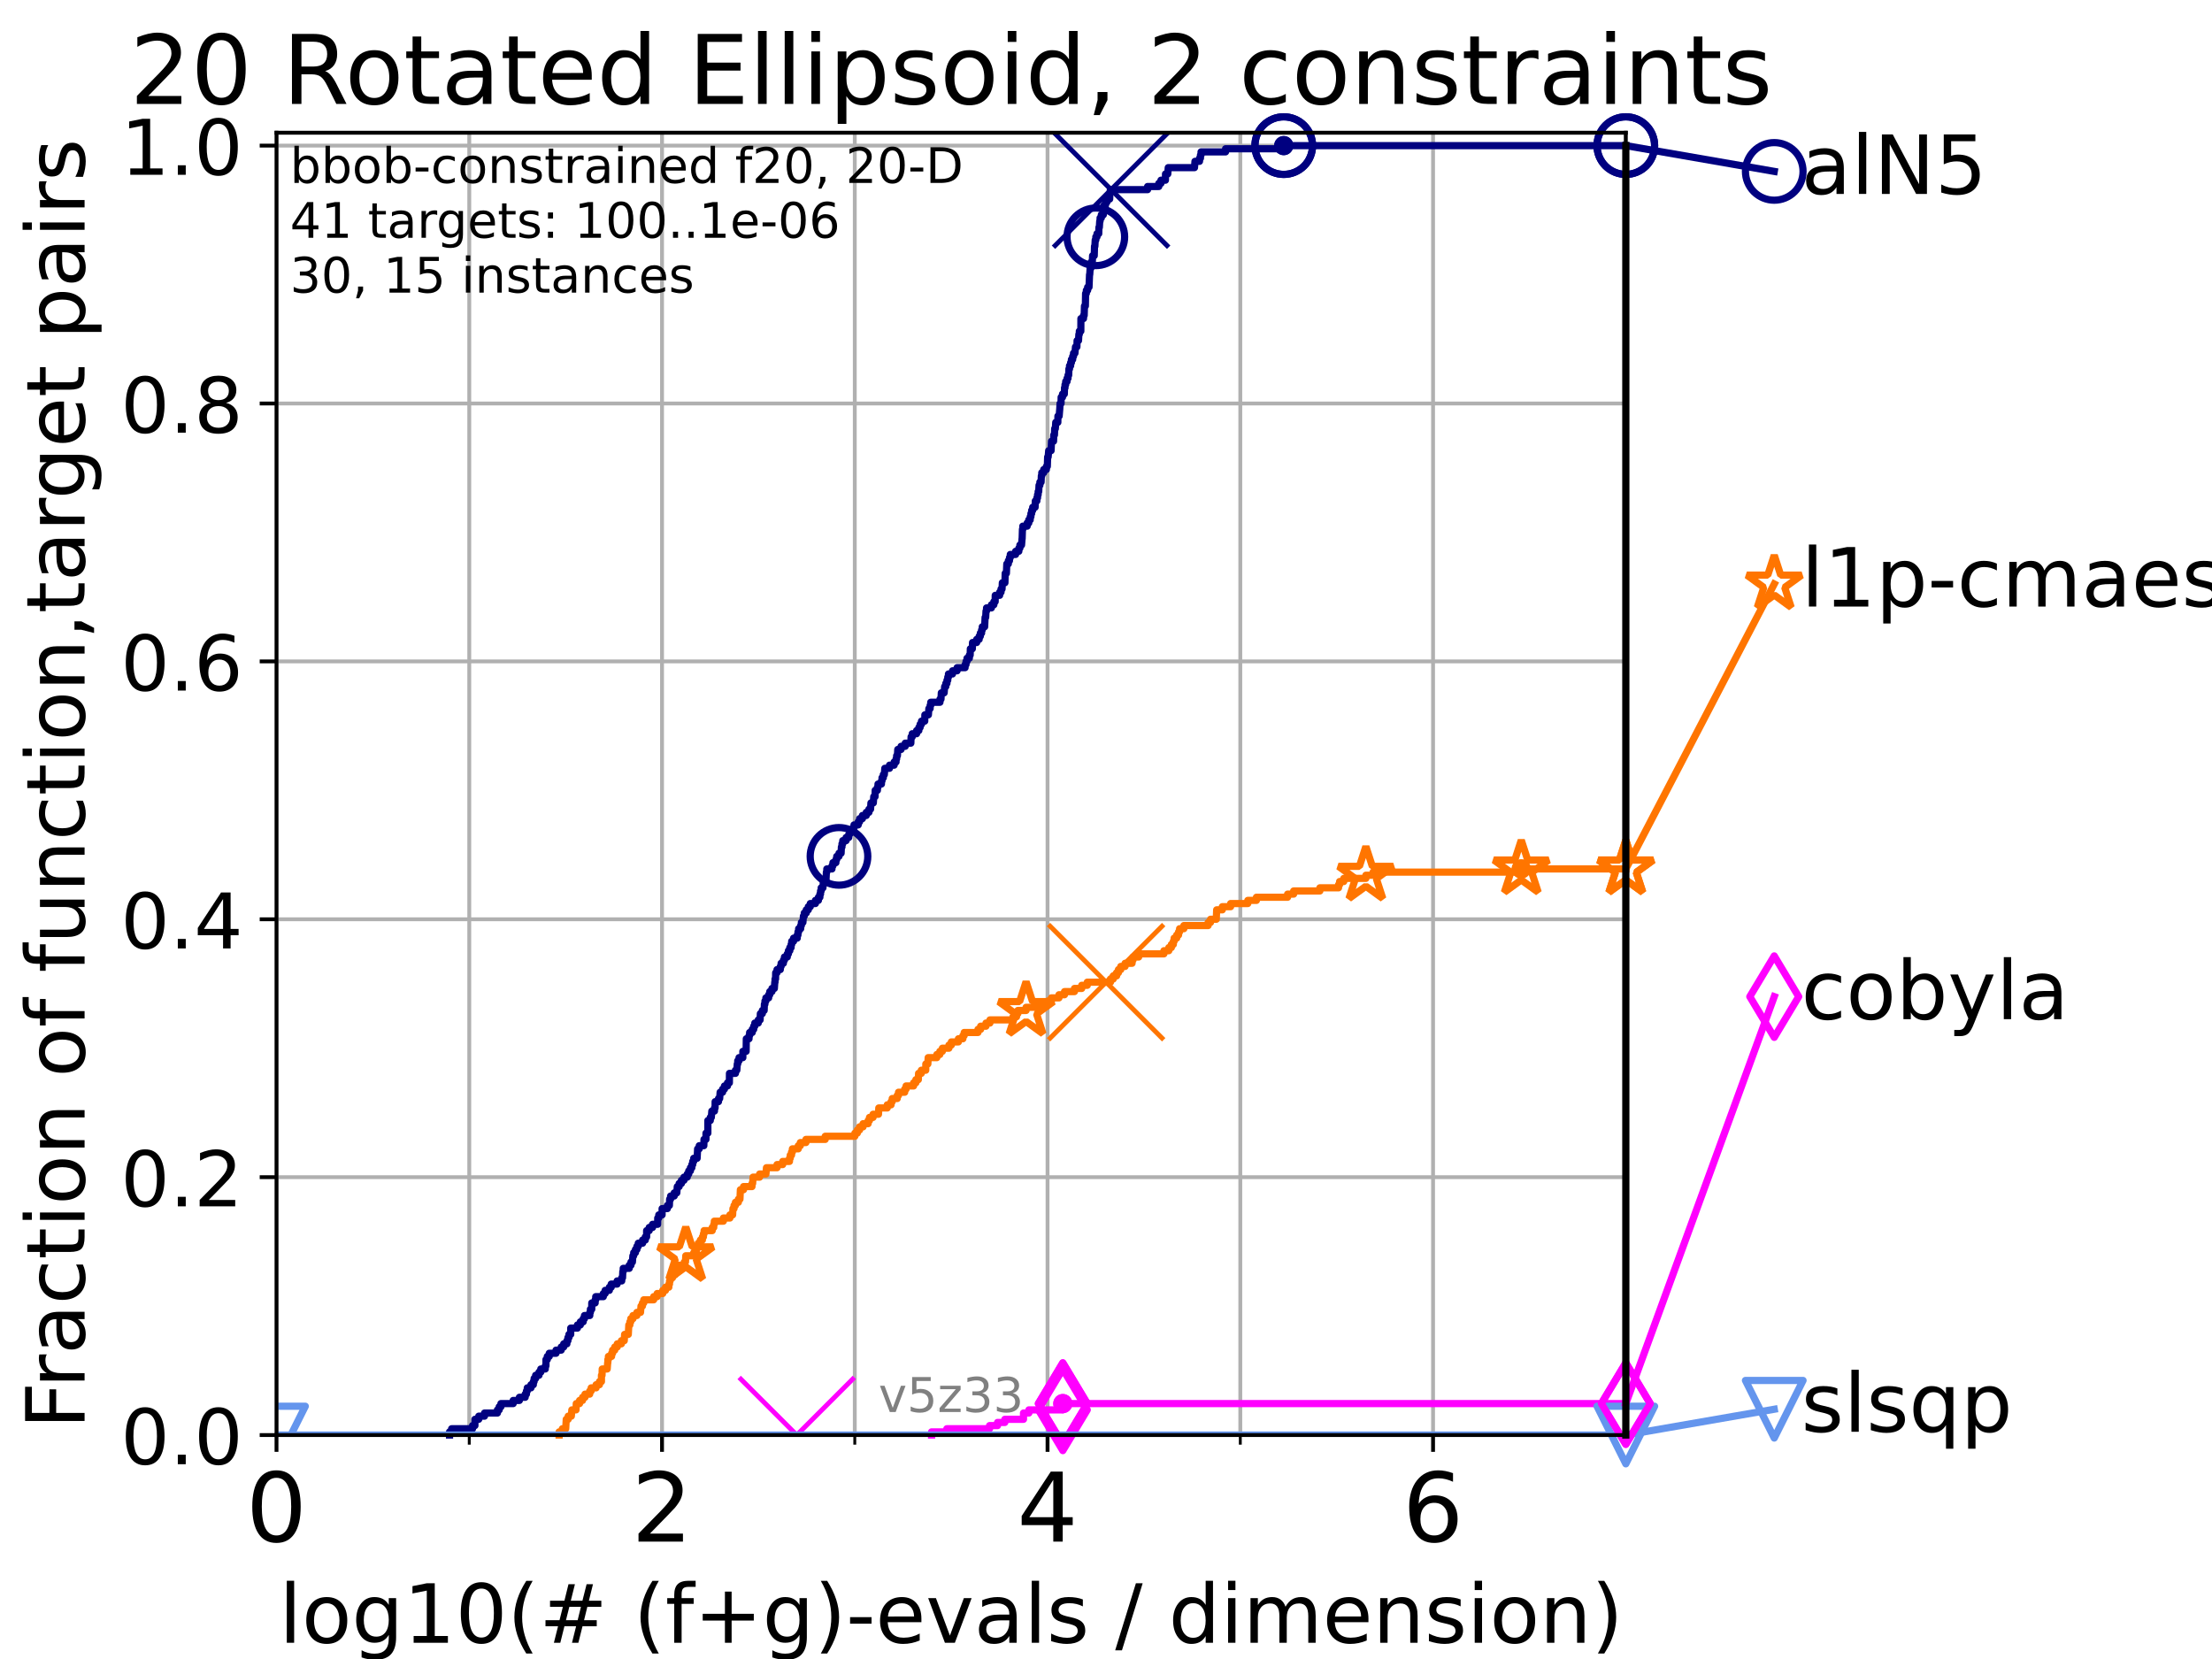 <?xml version="1.0" encoding="utf-8" standalone="no"?>
<!DOCTYPE svg PUBLIC "-//W3C//DTD SVG 1.1//EN"
  "http://www.w3.org/Graphics/SVG/1.1/DTD/svg11.dtd">
<!-- Created with matplotlib (https://matplotlib.org/) -->
<svg height="345.6pt" version="1.1" viewBox="0 0 460.8 345.6" width="460.8pt" xmlns="http://www.w3.org/2000/svg" xmlns:xlink="http://www.w3.org/1999/xlink">
 <defs>
  <style type="text/css">*{stroke-linecap:butt;stroke-linejoin:round;}</style>
 </defs>
 <g id="figure_1">
  <g id="patch_1">
   <path d="M 0 345.6 
L 460.8 345.6 
L 460.8 0 
L 0 0 
z
" style="fill:#ffffff;"/>
  </g>
  <g id="axes_1">
   <g id="patch_2">
    <path d="M 57.6 298.944 
L 338.688 298.944 
L 338.688 27.648 
L 57.6 27.648 
z
" style="fill:#ffffff;"/>
   </g>
   <g id="matplotlib.axis_1">
    <g id="xtick_1">
     <g id="line2d_1">
      <path clip-path="url(#p4b93d81539)" d="M 57.6 298.944 
L 57.6 27.648 
" style="fill:none;stroke:#b0b0b0;stroke-linecap:square;stroke-width:0.8;"/>
     </g>
     <g id="line2d_2">
      <defs>
       <path d="M 0 0 
L 0 3.5 
" id="mc07218d157" style="stroke:#000000;stroke-width:0.8;"/>
      </defs>
      <g>
       <use style="stroke:#000000;stroke-width:0.8;" x="57.6" xlink:href="#mc07218d157" y="298.944"/>
      </g>
     </g>
     <g id="text_1">
      <!-- 0 -->
      <g transform="translate(51.237 321.141)scale(0.2 -0.2)">
       <defs>
        <path d="M 31.781 66.406 
Q 24.172 66.406 20.328 58.906 
Q 16.5 51.422 16.5 36.375 
Q 16.5 21.391 20.328 13.891 
Q 24.172 6.391 31.781 6.391 
Q 39.453 6.391 43.281 13.891 
Q 47.125 21.391 47.125 36.375 
Q 47.125 51.422 43.281 58.906 
Q 39.453 66.406 31.781 66.406 
z
M 31.781 74.219 
Q 44.047 74.219 50.516 64.516 
Q 56.984 54.828 56.984 36.375 
Q 56.984 17.969 50.516 8.266 
Q 44.047 -1.422 31.781 -1.422 
Q 19.531 -1.422 13.062 8.266 
Q 6.594 17.969 6.594 36.375 
Q 6.594 54.828 13.062 64.516 
Q 19.531 74.219 31.781 74.219 
z
" id="DejaVuSans-48"/>
       </defs>
       <use xlink:href="#DejaVuSans-48"/>
      </g>
     </g>
    </g>
    <g id="xtick_2">
     <g id="line2d_3">
      <path clip-path="url(#p4b93d81539)" d="M 137.911 298.944 
L 137.911 27.648 
" style="fill:none;stroke:#b0b0b0;stroke-linecap:square;stroke-width:0.8;"/>
     </g>
     <g id="line2d_4">
      <g>
       <use style="stroke:#000000;stroke-width:0.8;" x="137.911" xlink:href="#mc07218d157" y="298.944"/>
      </g>
     </g>
     <g id="text_2">
      <!-- 2 -->
      <g transform="translate(131.548 321.141)scale(0.2 -0.2)">
       <defs>
        <path d="M 19.188 8.297 
L 53.609 8.297 
L 53.609 0 
L 7.328 0 
L 7.328 8.297 
Q 12.938 14.109 22.625 23.891 
Q 32.328 33.688 34.812 36.531 
Q 39.547 41.844 41.422 45.531 
Q 43.312 49.219 43.312 52.781 
Q 43.312 58.594 39.234 62.25 
Q 35.156 65.922 28.609 65.922 
Q 23.969 65.922 18.812 64.312 
Q 13.672 62.703 7.812 59.422 
L 7.812 69.391 
Q 13.766 71.781 18.938 73 
Q 24.125 74.219 28.422 74.219 
Q 39.75 74.219 46.484 68.547 
Q 53.219 62.891 53.219 53.422 
Q 53.219 48.922 51.531 44.891 
Q 49.859 40.875 45.406 35.406 
Q 44.188 33.984 37.641 27.219 
Q 31.109 20.453 19.188 8.297 
z
" id="DejaVuSans-50"/>
       </defs>
       <use xlink:href="#DejaVuSans-50"/>
      </g>
     </g>
    </g>
    <g id="xtick_3">
     <g id="line2d_5">
      <path clip-path="url(#p4b93d81539)" d="M 218.222 298.944 
L 218.222 27.648 
" style="fill:none;stroke:#b0b0b0;stroke-linecap:square;stroke-width:0.8;"/>
     </g>
     <g id="line2d_6">
      <g>
       <use style="stroke:#000000;stroke-width:0.8;" x="218.222" xlink:href="#mc07218d157" y="298.944"/>
      </g>
     </g>
     <g id="text_3">
      <!-- 4 -->
      <g transform="translate(211.859 321.141)scale(0.2 -0.2)">
       <defs>
        <path d="M 37.797 64.312 
L 12.891 25.391 
L 37.797 25.391 
z
M 35.203 72.906 
L 47.609 72.906 
L 47.609 25.391 
L 58.016 25.391 
L 58.016 17.188 
L 47.609 17.188 
L 47.609 0 
L 37.797 0 
L 37.797 17.188 
L 4.891 17.188 
L 4.891 26.703 
z
" id="DejaVuSans-52"/>
       </defs>
       <use xlink:href="#DejaVuSans-52"/>
      </g>
     </g>
    </g>
    <g id="xtick_4">
     <g id="line2d_7">
      <path clip-path="url(#p4b93d81539)" d="M 298.533 298.944 
L 298.533 27.648 
" style="fill:none;stroke:#b0b0b0;stroke-linecap:square;stroke-width:0.8;"/>
     </g>
     <g id="line2d_8">
      <g>
       <use style="stroke:#000000;stroke-width:0.8;" x="298.533" xlink:href="#mc07218d157" y="298.944"/>
      </g>
     </g>
     <g id="text_4">
      <!-- 6 -->
      <g transform="translate(292.17 321.141)scale(0.2 -0.2)">
       <defs>
        <path d="M 33.016 40.375 
Q 26.375 40.375 22.484 35.828 
Q 18.609 31.297 18.609 23.391 
Q 18.609 15.531 22.484 10.953 
Q 26.375 6.391 33.016 6.391 
Q 39.656 6.391 43.531 10.953 
Q 47.406 15.531 47.406 23.391 
Q 47.406 31.297 43.531 35.828 
Q 39.656 40.375 33.016 40.375 
z
M 52.594 71.297 
L 52.594 62.312 
Q 48.875 64.062 45.094 64.984 
Q 41.312 65.922 37.594 65.922 
Q 27.828 65.922 22.672 59.328 
Q 17.531 52.734 16.797 39.406 
Q 19.672 43.656 24.016 45.922 
Q 28.375 48.188 33.594 48.188 
Q 44.578 48.188 50.953 41.516 
Q 57.328 34.859 57.328 23.391 
Q 57.328 12.156 50.688 5.359 
Q 44.047 -1.422 33.016 -1.422 
Q 20.359 -1.422 13.672 8.266 
Q 6.984 17.969 6.984 36.375 
Q 6.984 53.656 15.188 63.938 
Q 23.391 74.219 37.203 74.219 
Q 40.922 74.219 44.703 73.484 
Q 48.484 72.75 52.594 71.297 
z
" id="DejaVuSans-54"/>
       </defs>
       <use xlink:href="#DejaVuSans-54"/>
      </g>
     </g>
    </g>
    <g id="xtick_5">
     <g id="line2d_9">
      <path clip-path="url(#p4b93d81539)" d="M 97.755 298.944 
L 97.755 27.648 
" style="fill:none;stroke:#b0b0b0;stroke-linecap:square;stroke-width:0.8;"/>
     </g>
     <g id="line2d_10">
      <defs>
       <path d="M 0 0 
L 0 2 
" id="m913996d621" style="stroke:#000000;stroke-width:0.6;"/>
      </defs>
      <g>
       <use style="stroke:#000000;stroke-width:0.6;" x="97.755" xlink:href="#m913996d621" y="298.944"/>
      </g>
     </g>
    </g>
    <g id="xtick_6">
     <g id="line2d_11">
      <path clip-path="url(#p4b93d81539)" d="M 178.066 298.944 
L 178.066 27.648 
" style="fill:none;stroke:#b0b0b0;stroke-linecap:square;stroke-width:0.8;"/>
     </g>
     <g id="line2d_12">
      <g>
       <use style="stroke:#000000;stroke-width:0.6;" x="178.066" xlink:href="#m913996d621" y="298.944"/>
      </g>
     </g>
    </g>
    <g id="xtick_7">
     <g id="line2d_13">
      <path clip-path="url(#p4b93d81539)" d="M 258.377 298.944 
L 258.377 27.648 
" style="fill:none;stroke:#b0b0b0;stroke-linecap:square;stroke-width:0.8;"/>
     </g>
     <g id="line2d_14">
      <g>
       <use style="stroke:#000000;stroke-width:0.6;" x="258.377" xlink:href="#m913996d621" y="298.944"/>
      </g>
     </g>
    </g>
    <g id="xtick_8">
     <g id="line2d_15">
      <path clip-path="url(#p4b93d81539)" d="M 338.688 298.944 
L 338.688 27.648 
" style="fill:none;stroke:#b0b0b0;stroke-linecap:square;stroke-width:0.8;"/>
     </g>
     <g id="line2d_16">
      <g>
       <use style="stroke:#000000;stroke-width:0.6;" x="338.688" xlink:href="#m913996d621" y="298.944"/>
      </g>
     </g>
    </g>
    <g id="text_5">
     <!-- log10(# (f+g)-evals / dimension) -->
     <g transform="translate(58.145 342.218)scale(0.17 -0.17)">
      <defs>
       <path d="M 9.422 75.984 
L 18.406 75.984 
L 18.406 0 
L 9.422 0 
z
" id="DejaVuSans-108"/>
       <path d="M 30.609 48.391 
Q 23.391 48.391 19.188 42.75 
Q 14.984 37.109 14.984 27.297 
Q 14.984 17.484 19.156 11.844 
Q 23.344 6.203 30.609 6.203 
Q 37.797 6.203 41.984 11.859 
Q 46.188 17.531 46.188 27.297 
Q 46.188 37.016 41.984 42.703 
Q 37.797 48.391 30.609 48.391 
z
M 30.609 56 
Q 42.328 56 49.016 48.375 
Q 55.719 40.766 55.719 27.297 
Q 55.719 13.875 49.016 6.219 
Q 42.328 -1.422 30.609 -1.422 
Q 18.844 -1.422 12.172 6.219 
Q 5.516 13.875 5.516 27.297 
Q 5.516 40.766 12.172 48.375 
Q 18.844 56 30.609 56 
z
" id="DejaVuSans-111"/>
       <path d="M 45.406 27.984 
Q 45.406 37.75 41.375 43.109 
Q 37.359 48.484 30.078 48.484 
Q 22.859 48.484 18.828 43.109 
Q 14.797 37.75 14.797 27.984 
Q 14.797 18.266 18.828 12.891 
Q 22.859 7.516 30.078 7.516 
Q 37.359 7.516 41.375 12.891 
Q 45.406 18.266 45.406 27.984 
z
M 54.391 6.781 
Q 54.391 -7.172 48.188 -13.984 
Q 42 -20.797 29.203 -20.797 
Q 24.469 -20.797 20.266 -20.094 
Q 16.062 -19.391 12.109 -17.922 
L 12.109 -9.188 
Q 16.062 -11.328 19.922 -12.344 
Q 23.781 -13.375 27.781 -13.375 
Q 36.625 -13.375 41.016 -8.766 
Q 45.406 -4.156 45.406 5.172 
L 45.406 9.625 
Q 42.625 4.781 38.281 2.391 
Q 33.938 0 27.875 0 
Q 17.828 0 11.672 7.656 
Q 5.516 15.328 5.516 27.984 
Q 5.516 40.672 11.672 48.328 
Q 17.828 56 27.875 56 
Q 33.938 56 38.281 53.609 
Q 42.625 51.219 45.406 46.391 
L 45.406 54.688 
L 54.391 54.688 
z
" id="DejaVuSans-103"/>
       <path d="M 12.406 8.297 
L 28.516 8.297 
L 28.516 63.922 
L 10.984 60.406 
L 10.984 69.391 
L 28.422 72.906 
L 38.281 72.906 
L 38.281 8.297 
L 54.391 8.297 
L 54.391 0 
L 12.406 0 
z
" id="DejaVuSans-49"/>
       <path d="M 31 75.875 
Q 24.469 64.656 21.281 53.656 
Q 18.109 42.672 18.109 31.391 
Q 18.109 20.125 21.312 9.062 
Q 24.516 -2 31 -13.188 
L 23.188 -13.188 
Q 15.875 -1.703 12.234 9.375 
Q 8.594 20.453 8.594 31.391 
Q 8.594 42.281 12.203 53.312 
Q 15.828 64.359 23.188 75.875 
z
" id="DejaVuSans-40"/>
       <path d="M 51.125 44 
L 36.922 44 
L 32.812 27.688 
L 47.125 27.688 
z
M 43.797 71.781 
L 38.719 51.516 
L 52.984 51.516 
L 58.109 71.781 
L 65.922 71.781 
L 60.891 51.516 
L 76.125 51.516 
L 76.125 44 
L 58.984 44 
L 54.984 27.688 
L 70.516 27.688 
L 70.516 20.219 
L 53.078 20.219 
L 48 0 
L 40.188 0 
L 45.219 20.219 
L 30.906 20.219 
L 25.875 0 
L 18.016 0 
L 23.094 20.219 
L 7.719 20.219 
L 7.719 27.688 
L 24.906 27.688 
L 29 44 
L 13.281 44 
L 13.281 51.516 
L 30.906 51.516 
L 35.891 71.781 
z
" id="DejaVuSans-35"/>
       <path id="DejaVuSans-32"/>
       <path d="M 37.109 75.984 
L 37.109 68.5 
L 28.516 68.5 
Q 23.688 68.5 21.797 66.547 
Q 19.922 64.594 19.922 59.516 
L 19.922 54.688 
L 34.719 54.688 
L 34.719 47.703 
L 19.922 47.703 
L 19.922 0 
L 10.891 0 
L 10.891 47.703 
L 2.297 47.703 
L 2.297 54.688 
L 10.891 54.688 
L 10.891 58.5 
Q 10.891 67.625 15.141 71.797 
Q 19.391 75.984 28.609 75.984 
z
" id="DejaVuSans-102"/>
       <path d="M 46 62.703 
L 46 35.5 
L 73.188 35.5 
L 73.188 27.203 
L 46 27.203 
L 46 0 
L 37.797 0 
L 37.797 27.203 
L 10.594 27.203 
L 10.594 35.5 
L 37.797 35.5 
L 37.797 62.703 
z
" id="DejaVuSans-43"/>
       <path d="M 8.016 75.875 
L 15.828 75.875 
Q 23.141 64.359 26.781 53.312 
Q 30.422 42.281 30.422 31.391 
Q 30.422 20.453 26.781 9.375 
Q 23.141 -1.703 15.828 -13.188 
L 8.016 -13.188 
Q 14.5 -2 17.703 9.062 
Q 20.906 20.125 20.906 31.391 
Q 20.906 42.672 17.703 53.656 
Q 14.5 64.656 8.016 75.875 
z
" id="DejaVuSans-41"/>
       <path d="M 4.891 31.391 
L 31.203 31.391 
L 31.203 23.391 
L 4.891 23.391 
z
" id="DejaVuSans-45"/>
       <path d="M 56.203 29.594 
L 56.203 25.203 
L 14.891 25.203 
Q 15.484 15.922 20.484 11.062 
Q 25.484 6.203 34.422 6.203 
Q 39.594 6.203 44.453 7.469 
Q 49.312 8.734 54.109 11.281 
L 54.109 2.781 
Q 49.266 0.734 44.188 -0.344 
Q 39.109 -1.422 33.891 -1.422 
Q 20.797 -1.422 13.156 6.188 
Q 5.516 13.812 5.516 26.812 
Q 5.516 40.234 12.766 48.109 
Q 20.016 56 32.328 56 
Q 43.359 56 49.781 48.891 
Q 56.203 41.797 56.203 29.594 
z
M 47.219 32.234 
Q 47.125 39.594 43.094 43.984 
Q 39.062 48.391 32.422 48.391 
Q 24.906 48.391 20.391 44.141 
Q 15.875 39.891 15.188 32.172 
z
" id="DejaVuSans-101"/>
       <path d="M 2.984 54.688 
L 12.5 54.688 
L 29.594 8.797 
L 46.688 54.688 
L 56.203 54.688 
L 35.688 0 
L 23.484 0 
z
" id="DejaVuSans-118"/>
       <path d="M 34.281 27.484 
Q 23.391 27.484 19.188 25 
Q 14.984 22.516 14.984 16.5 
Q 14.984 11.719 18.141 8.906 
Q 21.297 6.109 26.703 6.109 
Q 34.188 6.109 38.703 11.406 
Q 43.219 16.703 43.219 25.484 
L 43.219 27.484 
z
M 52.203 31.203 
L 52.203 0 
L 43.219 0 
L 43.219 8.297 
Q 40.141 3.328 35.547 0.953 
Q 30.953 -1.422 24.312 -1.422 
Q 15.922 -1.422 10.953 3.297 
Q 6 8.016 6 15.922 
Q 6 25.141 12.172 29.828 
Q 18.359 34.516 30.609 34.516 
L 43.219 34.516 
L 43.219 35.406 
Q 43.219 41.609 39.141 45 
Q 35.062 48.391 27.688 48.391 
Q 23 48.391 18.547 47.266 
Q 14.109 46.141 10.016 43.891 
L 10.016 52.203 
Q 14.938 54.109 19.578 55.047 
Q 24.219 56 28.609 56 
Q 40.484 56 46.344 49.844 
Q 52.203 43.703 52.203 31.203 
z
" id="DejaVuSans-97"/>
       <path d="M 44.281 53.078 
L 44.281 44.578 
Q 40.484 46.531 36.375 47.5 
Q 32.281 48.484 27.875 48.484 
Q 21.188 48.484 17.844 46.438 
Q 14.5 44.391 14.5 40.281 
Q 14.5 37.156 16.891 35.375 
Q 19.281 33.594 26.516 31.984 
L 29.594 31.297 
Q 39.156 29.25 43.188 25.516 
Q 47.219 21.781 47.219 15.094 
Q 47.219 7.469 41.188 3.016 
Q 35.156 -1.422 24.609 -1.422 
Q 20.219 -1.422 15.453 -0.562 
Q 10.688 0.297 5.422 2 
L 5.422 11.281 
Q 10.406 8.688 15.234 7.391 
Q 20.062 6.109 24.812 6.109 
Q 31.156 6.109 34.562 8.281 
Q 37.984 10.453 37.984 14.406 
Q 37.984 18.062 35.516 20.016 
Q 33.062 21.969 24.703 23.781 
L 21.578 24.516 
Q 13.234 26.266 9.516 29.906 
Q 5.812 33.547 5.812 39.891 
Q 5.812 47.609 11.281 51.797 
Q 16.75 56 26.812 56 
Q 31.781 56 36.172 55.266 
Q 40.578 54.547 44.281 53.078 
z
" id="DejaVuSans-115"/>
       <path d="M 25.391 72.906 
L 33.688 72.906 
L 8.297 -9.281 
L 0 -9.281 
z
" id="DejaVuSans-47"/>
       <path d="M 45.406 46.391 
L 45.406 75.984 
L 54.391 75.984 
L 54.391 0 
L 45.406 0 
L 45.406 8.203 
Q 42.578 3.328 38.25 0.953 
Q 33.938 -1.422 27.875 -1.422 
Q 17.969 -1.422 11.734 6.484 
Q 5.516 14.406 5.516 27.297 
Q 5.516 40.188 11.734 48.094 
Q 17.969 56 27.875 56 
Q 33.938 56 38.25 53.625 
Q 42.578 51.266 45.406 46.391 
z
M 14.797 27.297 
Q 14.797 17.391 18.875 11.75 
Q 22.953 6.109 30.078 6.109 
Q 37.203 6.109 41.297 11.75 
Q 45.406 17.391 45.406 27.297 
Q 45.406 37.203 41.297 42.844 
Q 37.203 48.484 30.078 48.484 
Q 22.953 48.484 18.875 42.844 
Q 14.797 37.203 14.797 27.297 
z
" id="DejaVuSans-100"/>
       <path d="M 9.422 54.688 
L 18.406 54.688 
L 18.406 0 
L 9.422 0 
z
M 9.422 75.984 
L 18.406 75.984 
L 18.406 64.594 
L 9.422 64.594 
z
" id="DejaVuSans-105"/>
       <path d="M 52 44.188 
Q 55.375 50.25 60.062 53.125 
Q 64.75 56 71.094 56 
Q 79.641 56 84.281 50.016 
Q 88.922 44.047 88.922 33.016 
L 88.922 0 
L 79.891 0 
L 79.891 32.719 
Q 79.891 40.578 77.094 44.375 
Q 74.312 48.188 68.609 48.188 
Q 61.625 48.188 57.562 43.547 
Q 53.516 38.922 53.516 30.906 
L 53.516 0 
L 44.484 0 
L 44.484 32.719 
Q 44.484 40.625 41.703 44.406 
Q 38.922 48.188 33.109 48.188 
Q 26.219 48.188 22.156 43.531 
Q 18.109 38.875 18.109 30.906 
L 18.109 0 
L 9.078 0 
L 9.078 54.688 
L 18.109 54.688 
L 18.109 46.188 
Q 21.188 51.219 25.484 53.609 
Q 29.781 56 35.688 56 
Q 41.656 56 45.828 52.969 
Q 50 49.953 52 44.188 
z
" id="DejaVuSans-109"/>
       <path d="M 54.891 33.016 
L 54.891 0 
L 45.906 0 
L 45.906 32.719 
Q 45.906 40.484 42.875 44.328 
Q 39.844 48.188 33.797 48.188 
Q 26.516 48.188 22.312 43.547 
Q 18.109 38.922 18.109 30.906 
L 18.109 0 
L 9.078 0 
L 9.078 54.688 
L 18.109 54.688 
L 18.109 46.188 
Q 21.344 51.125 25.703 53.562 
Q 30.078 56 35.797 56 
Q 45.219 56 50.047 50.172 
Q 54.891 44.344 54.891 33.016 
z
" id="DejaVuSans-110"/>
      </defs>
      <use xlink:href="#DejaVuSans-108"/>
      <use x="27.783" xlink:href="#DejaVuSans-111"/>
      <use x="88.965" xlink:href="#DejaVuSans-103"/>
      <use x="152.441" xlink:href="#DejaVuSans-49"/>
      <use x="216.064" xlink:href="#DejaVuSans-48"/>
      <use x="279.688" xlink:href="#DejaVuSans-40"/>
      <use x="318.701" xlink:href="#DejaVuSans-35"/>
      <use x="402.49" xlink:href="#DejaVuSans-32"/>
      <use x="434.277" xlink:href="#DejaVuSans-40"/>
      <use x="473.291" xlink:href="#DejaVuSans-102"/>
      <use x="508.496" xlink:href="#DejaVuSans-43"/>
      <use x="592.285" xlink:href="#DejaVuSans-103"/>
      <use x="655.762" xlink:href="#DejaVuSans-41"/>
      <use x="694.775" xlink:href="#DejaVuSans-45"/>
      <use x="730.859" xlink:href="#DejaVuSans-101"/>
      <use x="792.383" xlink:href="#DejaVuSans-118"/>
      <use x="851.562" xlink:href="#DejaVuSans-97"/>
      <use x="912.842" xlink:href="#DejaVuSans-108"/>
      <use x="940.625" xlink:href="#DejaVuSans-115"/>
      <use x="992.725" xlink:href="#DejaVuSans-32"/>
      <use x="1024.512" xlink:href="#DejaVuSans-47"/>
      <use x="1058.203" xlink:href="#DejaVuSans-32"/>
      <use x="1089.99" xlink:href="#DejaVuSans-100"/>
      <use x="1153.467" xlink:href="#DejaVuSans-105"/>
      <use x="1181.25" xlink:href="#DejaVuSans-109"/>
      <use x="1278.662" xlink:href="#DejaVuSans-101"/>
      <use x="1340.186" xlink:href="#DejaVuSans-110"/>
      <use x="1403.564" xlink:href="#DejaVuSans-115"/>
      <use x="1455.664" xlink:href="#DejaVuSans-105"/>
      <use x="1483.447" xlink:href="#DejaVuSans-111"/>
      <use x="1544.629" xlink:href="#DejaVuSans-110"/>
      <use x="1608.008" xlink:href="#DejaVuSans-41"/>
     </g>
    </g>
   </g>
   <g id="matplotlib.axis_2">
    <g id="ytick_1">
     <g id="line2d_17">
      <path clip-path="url(#p4b93d81539)" d="M 57.6 298.944 
L 338.688 298.944 
" style="fill:none;stroke:#b0b0b0;stroke-linecap:square;stroke-width:0.8;"/>
     </g>
     <g id="line2d_18">
      <defs>
       <path d="M 0 0 
L -3.5 0 
" id="m126bec03b3" style="stroke:#000000;stroke-width:0.8;"/>
      </defs>
      <g>
       <use style="stroke:#000000;stroke-width:0.8;" x="57.6" xlink:href="#m126bec03b3" y="298.944"/>
      </g>
     </g>
     <g id="text_6">
      <!-- 0.0 -->
      <g transform="translate(25.155 305.023)scale(0.16 -0.16)">
       <defs>
        <path d="M 10.688 12.406 
L 21 12.406 
L 21 0 
L 10.688 0 
z
" id="DejaVuSans-46"/>
       </defs>
       <use xlink:href="#DejaVuSans-48"/>
       <use x="63.623" xlink:href="#DejaVuSans-46"/>
       <use x="95.41" xlink:href="#DejaVuSans-48"/>
      </g>
     </g>
    </g>
    <g id="ytick_2">
     <g id="line2d_19">
      <path clip-path="url(#p4b93d81539)" d="M 57.6 245.222 
L 338.688 245.222 
" style="fill:none;stroke:#b0b0b0;stroke-linecap:square;stroke-width:0.8;"/>
     </g>
     <g id="line2d_20">
      <g>
       <use style="stroke:#000000;stroke-width:0.8;" x="57.6" xlink:href="#m126bec03b3" y="245.222"/>
      </g>
     </g>
     <g id="text_7">
      <!-- 0.2 -->
      <g transform="translate(25.155 251.301)scale(0.16 -0.16)">
       <use xlink:href="#DejaVuSans-48"/>
       <use x="63.623" xlink:href="#DejaVuSans-46"/>
       <use x="95.41" xlink:href="#DejaVuSans-50"/>
      </g>
     </g>
    </g>
    <g id="ytick_3">
     <g id="line2d_21">
      <path clip-path="url(#p4b93d81539)" d="M 57.6 191.5 
L 338.688 191.5 
" style="fill:none;stroke:#b0b0b0;stroke-linecap:square;stroke-width:0.8;"/>
     </g>
     <g id="line2d_22">
      <g>
       <use style="stroke:#000000;stroke-width:0.8;" x="57.6" xlink:href="#m126bec03b3" y="191.5"/>
      </g>
     </g>
     <g id="text_8">
      <!-- 0.4 -->
      <g transform="translate(25.155 197.579)scale(0.16 -0.16)">
       <use xlink:href="#DejaVuSans-48"/>
       <use x="63.623" xlink:href="#DejaVuSans-46"/>
       <use x="95.41" xlink:href="#DejaVuSans-52"/>
      </g>
     </g>
    </g>
    <g id="ytick_4">
     <g id="line2d_23">
      <path clip-path="url(#p4b93d81539)" d="M 57.6 137.778 
L 338.688 137.778 
" style="fill:none;stroke:#b0b0b0;stroke-linecap:square;stroke-width:0.8;"/>
     </g>
     <g id="line2d_24">
      <g>
       <use style="stroke:#000000;stroke-width:0.8;" x="57.6" xlink:href="#m126bec03b3" y="137.778"/>
      </g>
     </g>
     <g id="text_9">
      <!-- 0.6 -->
      <g transform="translate(25.155 143.857)scale(0.16 -0.16)">
       <use xlink:href="#DejaVuSans-48"/>
       <use x="63.623" xlink:href="#DejaVuSans-46"/>
       <use x="95.41" xlink:href="#DejaVuSans-54"/>
      </g>
     </g>
    </g>
    <g id="ytick_5">
     <g id="line2d_25">
      <path clip-path="url(#p4b93d81539)" d="M 57.6 84.056 
L 338.688 84.056 
" style="fill:none;stroke:#b0b0b0;stroke-linecap:square;stroke-width:0.8;"/>
     </g>
     <g id="line2d_26">
      <g>
       <use style="stroke:#000000;stroke-width:0.8;" x="57.6" xlink:href="#m126bec03b3" y="84.056"/>
      </g>
     </g>
     <g id="text_10">
      <!-- 0.8 -->
      <g transform="translate(25.155 90.135)scale(0.16 -0.16)">
       <defs>
        <path d="M 31.781 34.625 
Q 24.75 34.625 20.719 30.859 
Q 16.703 27.094 16.703 20.516 
Q 16.703 13.922 20.719 10.156 
Q 24.75 6.391 31.781 6.391 
Q 38.812 6.391 42.859 10.172 
Q 46.922 13.969 46.922 20.516 
Q 46.922 27.094 42.891 30.859 
Q 38.875 34.625 31.781 34.625 
z
M 21.922 38.812 
Q 15.578 40.375 12.031 44.719 
Q 8.5 49.078 8.5 55.328 
Q 8.5 64.062 14.719 69.141 
Q 20.953 74.219 31.781 74.219 
Q 42.672 74.219 48.875 69.141 
Q 55.078 64.062 55.078 55.328 
Q 55.078 49.078 51.531 44.719 
Q 48 40.375 41.703 38.812 
Q 48.828 37.156 52.797 32.312 
Q 56.781 27.484 56.781 20.516 
Q 56.781 9.906 50.312 4.234 
Q 43.844 -1.422 31.781 -1.422 
Q 19.734 -1.422 13.25 4.234 
Q 6.781 9.906 6.781 20.516 
Q 6.781 27.484 10.781 32.312 
Q 14.797 37.156 21.922 38.812 
z
M 18.312 54.391 
Q 18.312 48.734 21.844 45.562 
Q 25.391 42.391 31.781 42.391 
Q 38.141 42.391 41.719 45.562 
Q 45.312 48.734 45.312 54.391 
Q 45.312 60.062 41.719 63.234 
Q 38.141 66.406 31.781 66.406 
Q 25.391 66.406 21.844 63.234 
Q 18.312 60.062 18.312 54.391 
z
" id="DejaVuSans-56"/>
       </defs>
       <use xlink:href="#DejaVuSans-48"/>
       <use x="63.623" xlink:href="#DejaVuSans-46"/>
       <use x="95.41" xlink:href="#DejaVuSans-56"/>
      </g>
     </g>
    </g>
    <g id="ytick_6">
     <g id="line2d_27">
      <path clip-path="url(#p4b93d81539)" d="M 57.6 30.334 
L 338.688 30.334 
" style="fill:none;stroke:#b0b0b0;stroke-linecap:square;stroke-width:0.8;"/>
     </g>
     <g id="line2d_28">
      <g>
       <use style="stroke:#000000;stroke-width:0.8;" x="57.6" xlink:href="#m126bec03b3" y="30.334"/>
      </g>
     </g>
     <g id="text_11">
      <!-- 1.0 -->
      <g transform="translate(25.155 36.413)scale(0.16 -0.16)">
       <use xlink:href="#DejaVuSans-49"/>
       <use x="63.623" xlink:href="#DejaVuSans-46"/>
       <use x="95.41" xlink:href="#DejaVuSans-48"/>
      </g>
     </g>
    </g>
    <g id="text_12">
     <!-- Fraction of function,target pairs -->
     <g transform="translate(17.62 297.681)rotate(-90)scale(0.17 -0.17)">
      <defs>
       <path d="M 9.812 72.906 
L 51.703 72.906 
L 51.703 64.594 
L 19.672 64.594 
L 19.672 43.109 
L 48.578 43.109 
L 48.578 34.812 
L 19.672 34.812 
L 19.672 0 
L 9.812 0 
z
" id="DejaVuSans-70"/>
       <path d="M 41.109 46.297 
Q 39.594 47.172 37.812 47.578 
Q 36.031 48 33.891 48 
Q 26.266 48 22.188 43.047 
Q 18.109 38.094 18.109 28.812 
L 18.109 0 
L 9.078 0 
L 9.078 54.688 
L 18.109 54.688 
L 18.109 46.188 
Q 20.953 51.172 25.484 53.578 
Q 30.031 56 36.531 56 
Q 37.453 56 38.578 55.875 
Q 39.703 55.766 41.062 55.516 
z
" id="DejaVuSans-114"/>
       <path d="M 48.781 52.594 
L 48.781 44.188 
Q 44.969 46.297 41.141 47.344 
Q 37.312 48.391 33.406 48.391 
Q 24.656 48.391 19.812 42.844 
Q 14.984 37.312 14.984 27.297 
Q 14.984 17.281 19.812 11.734 
Q 24.656 6.203 33.406 6.203 
Q 37.312 6.203 41.141 7.25 
Q 44.969 8.297 48.781 10.406 
L 48.781 2.094 
Q 45.016 0.344 40.984 -0.531 
Q 36.969 -1.422 32.422 -1.422 
Q 20.062 -1.422 12.781 6.344 
Q 5.516 14.109 5.516 27.297 
Q 5.516 40.672 12.859 48.328 
Q 20.219 56 33.016 56 
Q 37.156 56 41.109 55.141 
Q 45.062 54.297 48.781 52.594 
z
" id="DejaVuSans-99"/>
       <path d="M 18.312 70.219 
L 18.312 54.688 
L 36.812 54.688 
L 36.812 47.703 
L 18.312 47.703 
L 18.312 18.016 
Q 18.312 11.328 20.141 9.422 
Q 21.969 7.516 27.594 7.516 
L 36.812 7.516 
L 36.812 0 
L 27.594 0 
Q 17.188 0 13.234 3.875 
Q 9.281 7.766 9.281 18.016 
L 9.281 47.703 
L 2.688 47.703 
L 2.688 54.688 
L 9.281 54.688 
L 9.281 70.219 
z
" id="DejaVuSans-116"/>
       <path d="M 8.5 21.578 
L 8.5 54.688 
L 17.484 54.688 
L 17.484 21.922 
Q 17.484 14.156 20.5 10.266 
Q 23.531 6.391 29.594 6.391 
Q 36.859 6.391 41.078 11.031 
Q 45.312 15.672 45.312 23.688 
L 45.312 54.688 
L 54.297 54.688 
L 54.297 0 
L 45.312 0 
L 45.312 8.406 
Q 42.047 3.422 37.719 1 
Q 33.406 -1.422 27.688 -1.422 
Q 18.266 -1.422 13.375 4.438 
Q 8.5 10.297 8.5 21.578 
z
M 31.109 56 
z
" id="DejaVuSans-117"/>
       <path d="M 11.719 12.406 
L 22.016 12.406 
L 22.016 4 
L 14.016 -11.625 
L 7.719 -11.625 
L 11.719 4 
z
" id="DejaVuSans-44"/>
       <path d="M 18.109 8.203 
L 18.109 -20.797 
L 9.078 -20.797 
L 9.078 54.688 
L 18.109 54.688 
L 18.109 46.391 
Q 20.953 51.266 25.266 53.625 
Q 29.594 56 35.594 56 
Q 45.562 56 51.781 48.094 
Q 58.016 40.188 58.016 27.297 
Q 58.016 14.406 51.781 6.484 
Q 45.562 -1.422 35.594 -1.422 
Q 29.594 -1.422 25.266 0.953 
Q 20.953 3.328 18.109 8.203 
z
M 48.688 27.297 
Q 48.688 37.203 44.609 42.844 
Q 40.531 48.484 33.406 48.484 
Q 26.266 48.484 22.188 42.844 
Q 18.109 37.203 18.109 27.297 
Q 18.109 17.391 22.188 11.75 
Q 26.266 6.109 33.406 6.109 
Q 40.531 6.109 44.609 11.75 
Q 48.688 17.391 48.688 27.297 
z
" id="DejaVuSans-112"/>
      </defs>
      <use xlink:href="#DejaVuSans-70"/>
      <use x="50.27" xlink:href="#DejaVuSans-114"/>
      <use x="91.383" xlink:href="#DejaVuSans-97"/>
      <use x="152.662" xlink:href="#DejaVuSans-99"/>
      <use x="207.643" xlink:href="#DejaVuSans-116"/>
      <use x="246.852" xlink:href="#DejaVuSans-105"/>
      <use x="274.635" xlink:href="#DejaVuSans-111"/>
      <use x="335.816" xlink:href="#DejaVuSans-110"/>
      <use x="399.195" xlink:href="#DejaVuSans-32"/>
      <use x="430.982" xlink:href="#DejaVuSans-111"/>
      <use x="492.164" xlink:href="#DejaVuSans-102"/>
      <use x="527.369" xlink:href="#DejaVuSans-32"/>
      <use x="559.156" xlink:href="#DejaVuSans-102"/>
      <use x="594.361" xlink:href="#DejaVuSans-117"/>
      <use x="657.74" xlink:href="#DejaVuSans-110"/>
      <use x="721.119" xlink:href="#DejaVuSans-99"/>
      <use x="776.1" xlink:href="#DejaVuSans-116"/>
      <use x="815.309" xlink:href="#DejaVuSans-105"/>
      <use x="843.092" xlink:href="#DejaVuSans-111"/>
      <use x="904.273" xlink:href="#DejaVuSans-110"/>
      <use x="967.652" xlink:href="#DejaVuSans-44"/>
      <use x="999.439" xlink:href="#DejaVuSans-116"/>
      <use x="1038.648" xlink:href="#DejaVuSans-97"/>
      <use x="1099.928" xlink:href="#DejaVuSans-114"/>
      <use x="1139.291" xlink:href="#DejaVuSans-103"/>
      <use x="1202.768" xlink:href="#DejaVuSans-101"/>
      <use x="1264.291" xlink:href="#DejaVuSans-116"/>
      <use x="1303.5" xlink:href="#DejaVuSans-32"/>
      <use x="1335.287" xlink:href="#DejaVuSans-112"/>
      <use x="1398.764" xlink:href="#DejaVuSans-97"/>
      <use x="1460.043" xlink:href="#DejaVuSans-105"/>
      <use x="1487.826" xlink:href="#DejaVuSans-114"/>
      <use x="1528.939" xlink:href="#DejaVuSans-115"/>
     </g>
    </g>
   </g>
   <g id="line2d_29">
    <defs>
     <path d="M 0 1.5 
C 0.398 1.5 0.779 1.342 1.061 1.061 
C 1.342 0.779 1.5 0.398 1.5 0 
C 1.5 -0.398 1.342 -0.779 1.061 -1.061 
C 0.779 -1.342 0.398 -1.5 0 -1.5 
C -0.398 -1.5 -0.779 -1.342 -1.061 -1.061 
C -1.342 -0.779 -1.5 -0.398 -1.5 0 
C -1.5 0.398 -1.342 0.779 -1.061 1.061 
C -0.779 1.342 -0.398 1.5 0 1.5 
z
" id="m312db7b6f4" style="stroke:#000080;"/>
    </defs>
    <g>
     <use style="fill:#000080;stroke:#000080;" x="267.428" xlink:href="#m312db7b6f4" y="30.334"/>
     <use style="fill:#000080;stroke:#000080;" x="267.428" xlink:href="#m312db7b6f4" y="30.334"/>
    </g>
   </g>
   <g id="line2d_30">
    <path d="M 93.645 298.944 
L 93.645 298.289 
L 94.081 298.289 
L 94.081 297.634 
L 98.439 297.634 
L 98.439 296.979 
L 98.935 296.979 
L 98.935 295.668 
L 99.732 295.668 
L 99.732 295.013 
L 100.935 295.013 
L 100.935 294.358 
L 103.623 294.358 
L 103.623 293.703 
L 103.993 293.703 
L 103.993 293.048 
L 104.355 293.048 
L 104.355 292.393 
L 106.906 292.393 
L 106.906 291.737 
L 108.199 291.737 
L 108.199 291.082 
L 109.402 291.082 
L 109.402 290.427 
L 109.668 290.427 
L 109.668 289.772 
L 109.843 289.772 
L 109.843 289.117 
L 110.611 289.117 
L 110.611 288.462 
L 111.105 288.462 
L 111.105 287.807 
L 111.266 287.807 
L 111.266 287.151 
L 111.585 287.151 
L 111.585 286.496 
L 112.281 286.496 
L 112.281 285.841 
L 112.656 285.841 
L 112.656 285.186 
L 113.595 285.186 
L 113.595 284.531 
L 113.735 284.531 
L 113.735 283.22 
L 114.012 283.22 
L 114.012 282.565 
L 114.419 282.565 
L 114.419 281.91 
L 115.835 281.91 
L 115.835 281.255 
L 116.914 281.255 
L 116.914 280.6 
L 117.43 280.6 
L 117.43 279.945 
L 118.094 279.945 
L 118.094 279.29 
L 118.31 279.29 
L 118.31 278.634 
L 118.524 278.634 
L 118.524 277.979 
L 118.891 277.979 
L 118.891 276.669 
L 120.287 276.669 
L 120.287 276.014 
L 120.899 276.014 
L 120.899 275.359 
L 121.49 275.359 
L 121.49 274.704 
L 121.756 274.704 
L 121.756 274.048 
L 122.865 274.048 
L 122.865 273.393 
L 122.989 273.393 
L 122.989 272.738 
L 123.274 272.738 
L 123.274 271.428 
L 123.985 271.428 
L 123.985 270.773 
L 124.101 270.773 
L 124.101 270.118 
L 125.683 270.118 
L 125.683 269.462 
L 126.065 269.462 
L 126.065 268.807 
L 126.937 268.807 
L 126.937 268.152 
L 127.326 268.152 
L 127.326 267.497 
L 128.561 267.497 
L 128.561 266.842 
L 129.518 266.842 
L 129.518 266.187 
L 129.686 266.187 
L 129.742 264.876 
L 129.826 264.876 
L 129.826 264.221 
L 131.082 264.221 
L 131.082 263.566 
L 131.44 263.566 
L 131.44 262.911 
L 131.74 262.911 
L 131.84 261.601 
L 132.012 261.601 
L 132.012 260.946 
L 132.375 260.946 
L 132.375 260.29 
L 132.683 260.29 
L 132.683 259.635 
L 132.964 259.635 
L 132.964 258.98 
L 133.866 258.98 
L 133.866 258.325 
L 134.429 258.325 
L 134.429 257.67 
L 134.703 257.67 
L 134.703 256.36 
L 135.24 256.36 
L 135.24 255.704 
L 135.937 255.704 
L 135.937 255.049 
L 136.998 255.049 
L 137.016 253.739 
L 137.235 253.739 
L 137.235 253.084 
L 137.928 253.084 
L 137.928 251.773 
L 139.025 251.773 
L 139.025 251.118 
L 139.446 251.118 
L 139.494 249.808 
L 139.699 249.808 
L 139.699 249.153 
L 140.454 249.153 
L 140.454 248.498 
L 140.988 248.498 
L 141.09 247.187 
L 141.478 247.187 
L 141.478 246.532 
L 141.955 246.532 
L 141.955 245.877 
L 142.486 245.877 
L 142.486 245.222 
L 143.17 245.222 
L 143.17 244.567 
L 143.477 244.567 
L 143.477 243.912 
L 143.828 243.912 
L 143.828 243.257 
L 144.124 243.257 
L 144.124 242.601 
L 144.306 242.601 
L 144.306 241.946 
L 144.511 241.946 
L 144.511 241.291 
L 145.224 241.291 
L 145.327 239.326 
L 145.666 239.326 
L 145.666 238.671 
L 146.623 238.671 
L 146.655 237.36 
L 147.062 237.36 
L 147.072 236.05 
L 147.46 236.05 
L 147.46 233.429 
L 147.967 233.429 
L 147.967 232.774 
L 148.181 232.774 
L 148.287 231.464 
L 148.836 231.464 
L 148.836 230.809 
L 148.966 230.809 
L 148.975 229.499 
L 149.673 229.499 
L 149.673 228.843 
L 149.92 228.843 
L 150.016 227.533 
L 150.531 227.533 
L 150.531 226.878 
L 150.916 226.878 
L 150.916 226.223 
L 151.55 226.223 
L 151.55 225.568 
L 151.944 225.568 
L 151.96 223.602 
L 153.207 223.602 
L 153.207 222.947 
L 153.495 222.947 
L 153.588 221.637 
L 153.68 221.637 
L 153.68 220.982 
L 153.953 220.982 
L 153.953 220.326 
L 154.748 220.326 
L 154.748 219.016 
L 155.432 219.016 
L 155.47 216.396 
L 156.034 216.396 
L 156.034 215.74 
L 156.157 215.74 
L 156.157 215.085 
L 156.706 215.085 
L 156.706 214.43 
L 157.012 214.43 
L 157.012 213.775 
L 157.238 213.775 
L 157.238 213.12 
L 157.959 213.12 
L 157.959 212.465 
L 158.347 212.465 
L 158.396 211.154 
L 158.806 211.154 
L 158.806 210.499 
L 159.186 210.499 
L 159.237 209.189 
L 159.35 209.189 
L 159.35 208.534 
L 159.548 208.534 
L 159.548 207.879 
L 160.123 207.879 
L 160.123 207.224 
L 160.356 207.224 
L 160.356 206.568 
L 160.812 206.568 
L 160.812 205.913 
L 161.311 205.913 
L 161.402 204.603 
L 161.452 204.603 
L 161.452 203.948 
L 161.565 203.948 
L 161.587 202.638 
L 161.867 202.638 
L 161.867 201.982 
L 162.551 201.982 
L 162.551 201.327 
L 162.716 201.327 
L 162.716 200.672 
L 163.193 200.672 
L 163.193 200.017 
L 163.413 200.017 
L 163.413 199.362 
L 164.005 199.362 
L 164.005 198.707 
L 164.238 198.707 
L 164.238 198.052 
L 164.532 198.052 
L 164.532 197.396 
L 164.802 197.396 
L 164.802 196.741 
L 164.921 196.741 
L 164.921 196.086 
L 165.314 196.086 
L 165.314 195.431 
L 166.083 195.431 
L 166.083 194.776 
L 166.231 194.776 
L 166.231 194.121 
L 166.371 194.121 
L 166.371 193.465 
L 166.793 193.465 
L 166.793 192.81 
L 166.938 192.81 
L 166.938 192.155 
L 167.262 192.155 
L 167.362 190.845 
L 167.545 190.845 
L 167.545 190.19 
L 167.961 190.19 
L 167.961 189.535 
L 168.385 189.535 
L 168.385 188.879 
L 168.794 188.879 
L 168.794 188.224 
L 169.867 188.224 
L 169.867 187.569 
L 170.492 187.569 
L 170.492 186.914 
L 170.796 186.914 
L 170.796 186.259 
L 170.933 186.259 
L 170.933 185.604 
L 171.067 185.604 
L 171.067 184.949 
L 171.435 184.949 
L 171.524 183.638 
L 172.057 183.638 
L 172.152 181.673 
L 172.238 181.673 
L 172.238 181.018 
L 173.315 181.018 
L 173.315 180.363 
L 173.515 180.363 
L 173.515 179.707 
L 174.131 179.707 
L 174.131 179.052 
L 174.305 179.052 
L 174.305 178.397 
L 174.777 178.397 
L 174.777 177.742 
L 175.218 177.742 
L 175.279 176.432 
L 175.4 176.432 
L 175.4 175.777 
L 175.561 175.777 
L 175.561 175.121 
L 176.256 175.121 
L 176.256 174.466 
L 176.816 174.466 
L 176.816 173.811 
L 177.009 173.811 
L 177.009 173.156 
L 177.659 173.156 
L 177.659 172.501 
L 177.902 172.501 
L 177.902 171.846 
L 178.784 171.846 
L 178.784 171.191 
L 179.078 171.191 
L 179.078 170.535 
L 179.66 170.535 
L 179.66 169.88 
L 180.461 169.88 
L 180.461 169.225 
L 181.016 169.225 
L 181.016 168.57 
L 181.353 168.57 
L 181.431 167.26 
L 181.93 167.26 
L 182.02 165.949 
L 182.291 165.949 
L 182.318 164.639 
L 182.781 164.639 
L 182.781 163.984 
L 182.903 163.984 
L 182.903 163.329 
L 183.621 163.329 
L 183.621 162.674 
L 183.739 162.674 
L 183.739 162.018 
L 184.009 162.018 
L 184.009 161.363 
L 184.224 161.363 
L 184.321 160.053 
L 185.3 160.053 
L 185.3 159.398 
L 186.266 159.398 
L 186.266 158.743 
L 186.663 158.743 
L 186.663 158.088 
L 186.784 158.088 
L 186.784 157.432 
L 186.948 157.432 
L 187.022 156.122 
L 187.713 156.122 
L 187.713 155.467 
L 188.576 155.467 
L 188.576 154.812 
L 189.747 154.812 
L 189.794 153.502 
L 190.033 153.502 
L 190.033 152.846 
L 190.947 152.846 
L 190.947 152.191 
L 191.415 152.191 
L 191.415 151.536 
L 191.678 151.536 
L 191.678 150.881 
L 191.964 150.881 
L 191.964 150.226 
L 192.642 150.226 
L 192.664 148.916 
L 193.403 148.916 
L 193.5 147.605 
L 193.762 147.605 
L 193.762 146.95 
L 193.889 146.95 
L 193.889 146.295 
L 195.812 146.295 
L 195.812 145.64 
L 196.026 145.64 
L 196.092 144.33 
L 196.684 144.33 
L 196.789 143.019 
L 197.029 143.019 
L 197.029 142.364 
L 197.266 142.364 
L 197.266 141.709 
L 197.436 141.709 
L 197.436 141.054 
L 197.579 141.054 
L 197.579 140.399 
L 198.425 140.399 
L 198.425 139.743 
L 199.379 139.743 
L 199.379 139.088 
L 201.043 139.088 
L 201.043 138.433 
L 201.242 138.433 
L 201.242 137.778 
L 201.447 137.778 
L 201.447 137.123 
L 201.934 137.123 
L 201.934 136.468 
L 202.105 136.468 
L 202.137 135.157 
L 202.556 135.157 
L 202.596 133.847 
L 203.463 133.847 
L 203.463 133.192 
L 203.978 133.192 
L 203.978 132.537 
L 204.223 132.537 
L 204.223 131.882 
L 204.483 131.882 
L 204.483 131.227 
L 204.623 131.227 
L 204.623 130.571 
L 205.12 130.571 
L 205.213 128.606 
L 205.336 128.606 
L 205.403 127.296 
L 205.513 127.296 
L 205.513 126.641 
L 206.525 126.641 
L 206.525 125.985 
L 207.039 125.985 
L 207.039 125.33 
L 207.314 125.33 
L 207.325 124.02 
L 208.244 124.02 
L 208.244 123.365 
L 208.531 123.365 
L 208.531 122.71 
L 208.744 122.71 
L 208.806 121.399 
L 209.346 121.399 
L 209.401 119.434 
L 209.651 119.434 
L 209.733 117.469 
L 210.054 117.469 
L 210.054 116.813 
L 210.291 116.813 
L 210.291 116.158 
L 210.46 116.158 
L 210.46 115.503 
L 211.572 115.503 
L 211.572 114.848 
L 212.242 114.848 
L 212.242 114.193 
L 212.462 114.193 
L 212.462 113.538 
L 212.806 113.538 
L 212.911 112.227 
L 212.93 112.227 
L 212.994 110.262 
L 213.068 110.262 
L 213.068 109.607 
L 213.981 109.607 
L 213.981 108.952 
L 214.31 108.952 
L 214.31 108.296 
L 214.612 108.296 
L 214.612 107.641 
L 214.759 107.641 
L 214.759 106.986 
L 214.912 106.986 
L 214.912 106.331 
L 215.129 106.331 
L 215.129 105.676 
L 215.632 105.676 
L 215.671 104.366 
L 215.993 104.366 
L 215.993 103.71 
L 216.139 103.71 
L 216.139 103.055 
L 216.265 103.055 
L 216.265 102.4 
L 216.384 102.4 
L 216.449 101.09 
L 216.624 101.09 
L 216.624 100.435 
L 216.878 100.435 
L 216.932 99.124 
L 217.02 99.124 
L 217.02 98.469 
L 217.425 98.469 
L 217.425 97.814 
L 217.978 97.814 
L 217.978 97.159 
L 218.177 97.159 
L 218.242 95.194 
L 218.35 95.194 
L 218.46 93.883 
L 218.959 93.883 
L 219.046 91.918 
L 219.476 91.918 
L 219.515 90.608 
L 219.661 90.608 
L 219.708 89.297 
L 219.848 89.297 
L 219.931 87.987 
L 220.368 87.987 
L 220.384 86.677 
L 220.643 86.677 
L 220.749 85.366 
L 220.757 85.366 
L 220.83 84.056 
L 221.035 84.056 
L 221.055 82.746 
L 221.34 82.746 
L 221.34 82.091 
L 221.719 82.091 
L 221.756 80.78 
L 221.862 80.78 
L 221.862 80.125 
L 222.003 80.125 
L 222.003 79.47 
L 222.286 79.47 
L 222.286 78.815 
L 222.487 78.815 
L 222.487 78.16 
L 222.624 78.16 
L 222.673 76.849 
L 222.798 76.849 
L 222.798 76.194 
L 223.032 76.194 
L 223.032 75.539 
L 223.197 75.539 
L 223.197 74.884 
L 223.458 74.884 
L 223.458 74.229 
L 223.632 74.229 
L 223.632 73.574 
L 223.931 73.574 
L 224.042 72.263 
L 224.34 72.263 
L 224.377 70.953 
L 224.676 70.953 
L 224.748 69.643 
L 224.843 69.643 
L 224.843 68.988 
L 225.157 68.988 
L 225.172 66.367 
L 225.715 66.367 
L 225.715 65.712 
L 225.855 65.712 
L 225.914 63.747 
L 226.102 63.747 
L 226.148 61.126 
L 226.308 61.126 
L 226.308 60.471 
L 226.577 60.471 
L 226.577 59.816 
L 226.862 59.816 
L 226.972 57.195 
L 227.012 57.195 
L 227.095 55.885 
L 227.251 55.885 
L 227.328 54.575 
L 227.55 54.575 
L 227.606 53.264 
L 227.951 53.264 
L 228.005 51.299 
L 228.085 51.299 
L 228.152 49.988 
L 228.283 49.988 
L 228.283 49.333 
L 228.523 49.333 
L 228.523 48.678 
L 228.888 48.678 
L 228.922 47.368 
L 229.014 47.368 
L 229.093 46.058 
L 229.167 46.058 
L 229.167 45.402 
L 229.424 45.402 
L 229.424 44.747 
L 229.844 44.747 
L 229.87 43.437 
L 229.967 43.437 
L 229.967 42.782 
L 230.285 42.782 
L 230.285 42.127 
L 230.583 42.127 
L 230.583 41.472 
L 231.165 41.472 
L 231.223 40.161 
L 231.301 40.161 
L 231.301 39.506 
L 239.066 39.506 
L 239.066 38.851 
L 241.397 38.851 
L 241.397 38.196 
L 241.85 38.196 
L 241.85 37.541 
L 242.781 37.541 
L 242.798 36.23 
L 243.272 36.23 
L 243.366 34.92 
L 248.834 34.92 
L 248.934 33.61 
L 249.881 33.61 
L 249.881 32.955 
L 250.079 32.955 
L 250.079 32.3 
L 250.199 32.3 
L 250.199 31.644 
L 255.308 31.644 
L 255.308 30.989 
L 267.428 30.989 
L 267.428 30.334 
L 338.688 30.334 
L 338.688 30.334 
" style="fill:none;stroke:#000080;stroke-linecap:square;stroke-width:1.5;"/>
   </g>
   <g id="line2d_31">
    <defs>
     <path d="M 0 6 
C 1.591 6 3.117 5.368 4.243 4.243 
C 5.368 3.117 6 1.591 6 0 
C 6 -1.591 5.368 -3.117 4.243 -4.243 
C 3.117 -5.368 1.591 -6 0 -6 
C -1.591 -6 -3.117 -5.368 -4.243 -4.243 
C -5.368 -3.117 -6 -1.591 -6 0 
C -6 1.591 -5.368 3.117 -4.243 4.243 
C -3.117 5.368 -1.591 6 0 6 
z
" id="m5529bfc35c" style="stroke:#000080;stroke-width:1.5;"/>
    </defs>
    <g>
     <use style="fill-opacity:0;stroke:#000080;stroke-width:1.5;" x="174.777" xlink:href="#m5529bfc35c" y="178.397"/>
     <use style="fill-opacity:0;stroke:#000080;stroke-width:1.5;" x="228.283" xlink:href="#m5529bfc35c" y="49.333"/>
     <use style="fill-opacity:0;stroke:#000080;stroke-width:1.5;" x="267.428" xlink:href="#m5529bfc35c" y="30.334"/>
     <use style="fill-opacity:0;stroke:#000080;stroke-width:1.5;" x="267.428" xlink:href="#m5529bfc35c" y="30.334"/>
     <use style="fill-opacity:0;stroke:#000080;stroke-width:1.5;" x="338.688" xlink:href="#m5529bfc35c" y="30.334"/>
    </g>
   </g>
   <g id="line2d_32">
    <path style="fill:none;stroke:#000080;stroke-linecap:square;stroke-width:1.5;"/>
    <g/>
   </g>
   <g id="line2d_33">
    <path clip-path="url(#p4b93d81539)" d="M 231.455 39.506 
" style="fill:none;stroke:#000080;stroke-linecap:square;stroke-width:1.5;"/>
    <defs>
     <path d="M -12 12 
L 12 -12 
M -12 -12 
L 12 12 
" id="m4cd40fafb6" style="stroke:#000080;"/>
    </defs>
    <g clip-path="url(#p4b93d81539)">
     <use style="fill:#000080;stroke:#000080;" x="231.455" xlink:href="#m4cd40fafb6" y="39.506"/>
    </g>
   </g>
   <g id="line2d_34">
    <defs>
     <path d="M 0 1.5 
C 0.398 1.5 0.779 1.342 1.061 1.061 
C 1.342 0.779 1.5 0.398 1.5 0 
C 1.5 -0.398 1.342 -0.779 1.061 -1.061 
C 0.779 -1.342 0.398 -1.5 0 -1.5 
C -0.398 -1.5 -0.779 -1.342 -1.061 -1.061 
C -1.342 -0.779 -1.5 -0.398 -1.5 0 
C -1.5 0.398 -1.342 0.779 -1.061 1.061 
C -0.779 1.342 -0.398 1.5 0 1.5 
z
" id="m5c80ce6ef2" style="stroke:#ff00ff;"/>
    </defs>
    <g>
     <use style="fill:#ff00ff;stroke:#ff00ff;" x="221.406" xlink:href="#m5c80ce6ef2" y="292.393"/>
     <use style="fill:#ff00ff;stroke:#ff00ff;" x="221.406" xlink:href="#m5c80ce6ef2" y="292.393"/>
    </g>
   </g>
   <g id="line2d_35">
    <path d="M 194.063 298.944 
L 194.063 298.289 
L 197.24 298.289 
L 197.24 297.634 
L 206.143 297.634 
L 206.143 296.979 
L 207.805 296.979 
L 207.805 296.323 
L 209.322 296.323 
L 209.322 295.668 
L 213.212 295.668 
L 213.212 294.358 
L 214.337 294.358 
L 214.337 293.703 
L 221.406 293.703 
L 221.406 292.393 
L 338.688 292.393 
" style="fill:none;stroke:#ff00ff;stroke-linecap:square;stroke-width:1.5;"/>
   </g>
   <g id="line2d_36">
    <defs>
     <path d="M -0 8.485 
L 5.091 0 
L 0 -8.485 
L -5.091 -0 
z
" id="m8cf6e4f8a2" style="stroke:#ff00ff;stroke-linejoin:miter;stroke-width:1.5;"/>
    </defs>
    <g>
     <use style="fill-opacity:0;stroke:#ff00ff;stroke-linejoin:miter;stroke-width:1.5;" x="221.406" xlink:href="#m8cf6e4f8a2" y="293.703"/>
     <use style="fill-opacity:0;stroke:#ff00ff;stroke-linejoin:miter;stroke-width:1.5;" x="221.406" xlink:href="#m8cf6e4f8a2" y="292.393"/>
     <use style="fill-opacity:0;stroke:#ff00ff;stroke-linejoin:miter;stroke-width:1.5;" x="221.406" xlink:href="#m8cf6e4f8a2" y="292.393"/>
     <use style="fill-opacity:0;stroke:#ff00ff;stroke-linejoin:miter;stroke-width:1.5;" x="338.688" xlink:href="#m8cf6e4f8a2" y="292.393"/>
    </g>
   </g>
   <g id="line2d_37">
    <path style="fill:none;stroke:#ff00ff;stroke-linecap:square;stroke-width:1.5;"/>
    <g/>
   </g>
   <g id="line2d_38">
    <path clip-path="url(#p4b93d81539)" d="M 165.98 298.944 
" style="fill:none;stroke:#ff00ff;stroke-linecap:square;stroke-width:1.5;"/>
    <defs>
     <path d="M -12 12 
L 12 -12 
M -12 -12 
L 12 12 
" id="m568085ed0f" style="stroke:#ff00ff;"/>
    </defs>
    <g clip-path="url(#p4b93d81539)">
     <use style="fill:#ff00ff;stroke:#ff00ff;" x="165.98" xlink:href="#m568085ed0f" y="298.944"/>
    </g>
   </g>
   <g id="line2d_39">
    <defs>
     <path d="M 0 1.5 
C 0.398 1.5 0.779 1.342 1.061 1.061 
C 1.342 0.779 1.5 0.398 1.5 0 
C 1.5 -0.398 1.342 -0.779 1.061 -1.061 
C 0.779 -1.342 0.398 -1.5 0 -1.5 
C -0.398 -1.5 -0.779 -1.342 -1.061 -1.061 
C -1.342 -0.779 -1.5 -0.398 -1.5 0 
C -1.5 0.398 -1.342 0.779 -1.061 1.061 
C -0.779 1.342 -0.398 1.5 0 1.5 
z
" id="m22bbde5e1c" style="stroke:#ff7500;"/>
    </defs>
    <g>
     <use style="fill:#ff7500;stroke:#ff7500;" x="316.909" xlink:href="#m22bbde5e1c" y="181.018"/>
     <use style="fill:#ff7500;stroke:#ff7500;" x="316.909" xlink:href="#m22bbde5e1c" y="181.018"/>
    </g>
   </g>
   <g id="line2d_40">
    <path d="M 116.473 298.944 
L 116.473 298.289 
L 117.145 298.289 
L 117.145 297.634 
L 117.848 297.634 
L 117.958 295.668 
L 118.364 295.668 
L 118.364 295.013 
L 119.02 295.013 
L 119.123 293.703 
L 119.997 293.703 
L 120.045 292.393 
L 120.736 292.393 
L 120.736 291.737 
L 121.355 291.737 
L 121.355 291.082 
L 121.866 291.082 
L 121.866 290.427 
L 122.844 290.427 
L 122.844 289.772 
L 123.152 289.772 
L 123.152 289.117 
L 124.178 289.117 
L 124.178 288.462 
L 124.873 288.462 
L 124.873 287.807 
L 125.292 287.807 
L 125.292 286.496 
L 125.417 286.496 
L 125.453 285.186 
L 126.49 285.186 
L 126.59 283.876 
L 126.624 283.876 
L 126.624 283.22 
L 126.74 283.22 
L 126.74 282.565 
L 127.406 282.565 
L 127.406 281.91 
L 127.611 281.91 
L 127.611 281.255 
L 128.062 281.255 
L 128.062 280.6 
L 128.591 280.6 
L 128.591 279.945 
L 129.447 279.945 
L 129.447 279.29 
L 130.046 279.29 
L 130.114 277.979 
L 130.888 277.979 
L 130.992 276.014 
L 131.211 276.014 
L 131.211 275.359 
L 131.402 275.359 
L 131.402 274.704 
L 131.864 274.704 
L 131.864 274.048 
L 132.672 274.048 
L 132.672 273.393 
L 133.432 273.393 
L 133.533 272.083 
L 133.833 272.083 
L 133.833 271.428 
L 134.106 271.428 
L 134.106 270.773 
L 136.17 270.773 
L 136.17 270.118 
L 136.897 270.118 
L 136.897 269.462 
L 138.067 269.462 
L 138.067 268.807 
L 138.637 268.807 
L 138.637 268.152 
L 139.334 268.152 
L 139.334 267.497 
L 139.47 267.497 
L 139.47 266.842 
L 139.605 266.842 
L 139.605 266.187 
L 140.088 266.187 
L 140.088 265.532 
L 140.641 265.532 
L 140.641 264.876 
L 140.886 264.876 
L 140.886 264.221 
L 141.343 264.221 
L 141.343 263.566 
L 142.553 263.566 
L 142.553 262.911 
L 142.799 262.911 
L 142.858 261.601 
L 144.511 261.601 
L 144.511 260.946 
L 145.051 260.946 
L 145.15 259.635 
L 145.458 259.635 
L 145.458 258.98 
L 145.899 258.98 
L 145.899 258.325 
L 146.319 258.325 
L 146.319 257.67 
L 146.533 257.67 
L 146.533 257.015 
L 146.676 257.015 
L 146.676 256.36 
L 148.369 256.36 
L 148.369 255.704 
L 148.686 255.704 
L 148.686 255.049 
L 148.803 255.049 
L 148.803 254.394 
L 150.691 254.394 
L 150.691 253.739 
L 152.049 253.739 
L 152.049 253.084 
L 152.621 253.084 
L 152.685 251.773 
L 152.911 251.773 
L 152.911 251.118 
L 153.2 251.118 
L 153.2 250.463 
L 153.817 250.463 
L 153.817 249.808 
L 154.147 249.808 
L 154.232 247.843 
L 154.89 247.843 
L 154.89 247.187 
L 156.652 247.187 
L 156.652 246.532 
L 156.789 246.532 
L 156.868 245.222 
L 158.239 245.222 
L 158.239 244.567 
L 159.568 244.567 
L 159.668 243.257 
L 161.872 243.257 
L 161.872 242.601 
L 163.049 242.601 
L 163.049 241.946 
L 164.463 241.946 
L 164.463 241.291 
L 164.622 241.291 
L 164.622 240.636 
L 164.89 240.636 
L 164.89 239.981 
L 165.067 239.981 
L 165.067 239.326 
L 166.295 239.326 
L 166.295 238.671 
L 166.718 238.671 
L 166.718 238.015 
L 167.889 238.015 
L 167.889 237.36 
L 171.905 237.36 
L 171.905 236.705 
L 178.084 236.705 
L 178.084 236.05 
L 178.6 236.05 
L 178.6 235.395 
L 179.067 235.395 
L 179.067 234.74 
L 179.791 234.74 
L 179.791 234.085 
L 180.845 234.085 
L 180.845 233.429 
L 181.13 233.429 
L 181.13 232.774 
L 181.875 232.774 
L 181.875 232.119 
L 183.009 232.119 
L 183.065 230.809 
L 184.832 230.809 
L 184.832 230.154 
L 185.626 230.154 
L 185.626 229.499 
L 185.864 229.499 
L 185.864 228.843 
L 186.915 228.843 
L 186.915 228.188 
L 187.174 228.188 
L 187.174 227.533 
L 188.464 227.533 
L 188.464 226.878 
L 188.755 226.878 
L 188.755 226.223 
L 190.319 226.223 
L 190.319 225.568 
L 190.793 225.568 
L 190.793 224.912 
L 191.31 224.912 
L 191.356 223.602 
L 191.926 223.602 
L 191.926 222.947 
L 192.852 222.947 
L 192.865 221.637 
L 193.291 221.637 
L 193.355 220.326 
L 195.157 220.326 
L 195.157 219.671 
L 195.788 219.671 
L 195.788 219.016 
L 196.313 219.016 
L 196.313 218.361 
L 197.681 218.361 
L 197.681 217.706 
L 198.184 217.706 
L 198.184 217.051 
L 199.652 217.051 
L 199.652 216.396 
L 200.585 216.396 
L 200.585 215.74 
L 200.857 215.74 
L 200.857 215.085 
L 203.73 215.085 
L 203.73 214.43 
L 204.286 214.43 
L 204.286 213.775 
L 205.396 213.775 
L 205.396 213.12 
L 206.219 213.12 
L 206.219 212.465 
L 211.021 212.465 
L 211.021 211.81 
L 211.761 211.81 
L 211.761 211.154 
L 212.044 211.154 
L 212.044 210.499 
L 213.751 210.499 
L 213.751 209.844 
L 216.723 209.844 
L 216.723 209.189 
L 218.275 209.189 
L 218.275 208.534 
L 219.021 208.534 
L 219.021 207.879 
L 220.601 207.879 
L 220.601 207.224 
L 221.757 207.224 
L 221.757 206.568 
L 223.831 206.568 
L 223.831 205.913 
L 225.341 205.913 
L 225.341 205.258 
L 226.499 205.258 
L 226.499 204.603 
L 231.341 204.603 
L 231.341 203.948 
L 231.913 203.948 
L 231.913 203.293 
L 232.616 203.293 
L 232.616 202.638 
L 232.99 202.638 
L 232.99 201.982 
L 233.473 201.982 
L 233.473 201.327 
L 234.374 201.327 
L 234.374 200.672 
L 235.83 200.672 
L 235.83 200.017 
L 236.02 200.017 
L 236.02 199.362 
L 237.209 199.362 
L 237.209 198.707 
L 242.466 198.707 
L 242.466 198.052 
L 243.485 198.052 
L 243.485 197.396 
L 244.017 197.396 
L 244.017 196.741 
L 244.426 196.741 
L 244.426 196.086 
L 244.595 196.086 
L 244.595 195.431 
L 245.129 195.431 
L 245.129 194.776 
L 245.521 194.776 
L 245.521 194.121 
L 245.729 194.121 
L 245.729 193.465 
L 246.619 193.465 
L 246.619 192.81 
L 251.676 192.81 
L 251.676 192.155 
L 252.174 192.155 
L 252.174 191.5 
L 253.372 191.5 
L 253.454 189.535 
L 254.632 189.535 
L 254.632 188.879 
L 256.36 188.879 
L 256.36 188.224 
L 259.941 188.224 
L 259.941 187.569 
L 261.735 187.569 
L 261.735 186.914 
L 268.228 186.914 
L 268.228 186.259 
L 269.491 186.259 
L 269.491 185.604 
L 274.951 185.604 
L 274.951 184.949 
L 278.844 184.949 
L 278.844 184.293 
L 279.065 184.293 
L 279.065 183.638 
L 279.935 183.638 
L 279.935 182.983 
L 284.537 182.983 
L 284.537 182.328 
L 286.038 182.328 
L 286.038 181.673 
L 316.909 181.673 
L 316.909 181.018 
L 338.688 181.018 
L 338.688 181.018 
" style="fill:none;stroke:#ff7500;stroke-linecap:square;stroke-width:1.5;"/>
   </g>
   <g id="line2d_41">
    <defs>
     <path d="M 0 -6 
L -1.347 -1.854 
L -5.706 -1.854 
L -2.18 0.708 
L -3.527 4.854 
L -0 2.292 
L 3.527 4.854 
L 2.18 0.708 
L 5.706 -1.854 
L 1.347 -1.854 
z
" id="mf5cb510c90" style="stroke:#ff7500;stroke-linejoin:bevel;stroke-width:1.5;"/>
    </defs>
    <g>
     <use style="fill-opacity:0;stroke:#ff7500;stroke-linejoin:bevel;stroke-width:1.5;" x="142.858" xlink:href="#mf5cb510c90" y="261.601"/>
     <use style="fill-opacity:0;stroke:#ff7500;stroke-linejoin:bevel;stroke-width:1.5;" x="213.751" xlink:href="#mf5cb510c90" y="210.499"/>
     <use style="fill-opacity:0;stroke:#ff7500;stroke-linejoin:bevel;stroke-width:1.5;" x="284.537" xlink:href="#mf5cb510c90" y="182.328"/>
     <use style="fill-opacity:0;stroke:#ff7500;stroke-linejoin:bevel;stroke-width:1.5;" x="316.909" xlink:href="#mf5cb510c90" y="181.018"/>
     <use style="fill-opacity:0;stroke:#ff7500;stroke-linejoin:bevel;stroke-width:1.5;" x="338.688" xlink:href="#mf5cb510c90" y="181.018"/>
    </g>
   </g>
   <g id="line2d_42">
    <path style="fill:none;stroke:#ff7500;stroke-linecap:square;stroke-width:1.5;"/>
    <g/>
   </g>
   <g id="line2d_43">
    <path clip-path="url(#p4b93d81539)" d="M 230.416 204.603 
" style="fill:none;stroke:#ff7500;stroke-linecap:square;stroke-width:1.5;"/>
    <defs>
     <path d="M -12 12 
L 12 -12 
M -12 -12 
L 12 12 
" id="mc510f7cd10" style="stroke:#ff7500;"/>
    </defs>
    <g clip-path="url(#p4b93d81539)">
     <use style="fill:#ff7500;stroke:#ff7500;" x="230.416" xlink:href="#mc510f7cd10" y="204.603"/>
    </g>
   </g>
   <g id="line2d_44">
    <path clip-path="url(#p4b93d81539)" d="M 57.6 298.944 
L 57.6 298.944 
L 57.6 298.944 
L 57.6 298.944 
L 338.688 298.944 
" style="fill:none;stroke:#6495ed;stroke-linecap:square;stroke-width:1.5;"/>
   </g>
   <g id="line2d_45">
    <defs>
     <path d="M -0 6 
L 6 -6 
L -6 -6 
z
" id="ma3e632b98f" style="stroke:#6495ed;stroke-linejoin:miter;stroke-width:1.5;"/>
    </defs>
    <g clip-path="url(#p4b93d81539)">
     <use style="fill-opacity:0;stroke:#6495ed;stroke-linejoin:miter;stroke-width:1.5;" x="57.6" xlink:href="#ma3e632b98f" y="298.944"/>
    </g>
   </g>
   <g id="line2d_46">
    <path clip-path="url(#p4b93d81539)" style="fill:none;stroke:#6495ed;stroke-linecap:square;stroke-width:1.5;"/>
    <g clip-path="url(#p4b93d81539)">
     <use style="fill-opacity:0;stroke:#6495ed;stroke-linejoin:miter;stroke-width:1.5;" x="-1" xlink:href="#ma3e632b98f" y="567.554"/>
     <use style="fill-opacity:0;stroke:#6495ed;stroke-linejoin:miter;stroke-width:1.5;" x="338.688" xlink:href="#ma3e632b98f" y="567.554"/>
    </g>
   </g>
   <g id="line2d_47">
    <path d="M 338.688 298.944 
L 369.608 293.572 
" style="fill:none;stroke:#6495ed;stroke-linecap:square;stroke-width:1.5;"/>
    <g>
     <use style="fill-opacity:0;stroke:#6495ed;stroke-linejoin:miter;stroke-width:1.5;" x="338.688" xlink:href="#ma3e632b98f" y="298.944"/>
     <use style="fill-opacity:0;stroke:#6495ed;stroke-linejoin:miter;stroke-width:1.5;" x="369.608" xlink:href="#ma3e632b98f" y="293.572"/>
    </g>
   </g>
   <g id="line2d_48">
    <path d="M 338.688 292.393 
L 369.608 207.617 
" style="fill:none;stroke:#ff00ff;stroke-linecap:square;stroke-width:1.5;"/>
    <g>
     <use style="fill-opacity:0;stroke:#ff00ff;stroke-linejoin:miter;stroke-width:1.5;" x="338.688" xlink:href="#m8cf6e4f8a2" y="292.393"/>
     <use style="fill-opacity:0;stroke:#ff00ff;stroke-linejoin:miter;stroke-width:1.5;" x="369.608" xlink:href="#m8cf6e4f8a2" y="207.617"/>
    </g>
   </g>
   <g id="line2d_49">
    <path d="M 338.688 181.018 
L 369.608 121.661 
" style="fill:none;stroke:#ff7500;stroke-linecap:square;stroke-width:1.5;"/>
    <g>
     <use style="fill-opacity:0;stroke:#ff7500;stroke-linejoin:bevel;stroke-width:1.5;" x="338.688" xlink:href="#mf5cb510c90" y="181.018"/>
     <use style="fill-opacity:0;stroke:#ff7500;stroke-linejoin:bevel;stroke-width:1.5;" x="369.608" xlink:href="#mf5cb510c90" y="121.661"/>
    </g>
   </g>
   <g id="line2d_50">
    <path d="M 338.688 30.334 
L 369.608 35.706 
" style="fill:none;stroke:#000080;stroke-linecap:square;stroke-width:1.5;"/>
    <g>
     <use style="fill-opacity:0;stroke:#000080;stroke-width:1.5;" x="338.688" xlink:href="#m5529bfc35c" y="30.334"/>
     <use style="fill-opacity:0;stroke:#000080;stroke-width:1.5;" x="369.608" xlink:href="#m5529bfc35c" y="35.706"/>
    </g>
   </g>
   <g id="line2d_51">
    <path d="M 338.688 298.944 
L 338.688 30.334 
" style="fill:none;stroke:#000000;stroke-linecap:square;stroke-width:1.5;"/>
   </g>
   <g id="patch_3">
    <path d="M 57.6 298.944 
L 57.6 27.648 
" style="fill:none;stroke:#000000;stroke-linecap:square;stroke-linejoin:miter;stroke-width:0.8;"/>
   </g>
   <g id="patch_4">
    <path d="M 338.688 298.944 
L 338.688 27.648 
" style="fill:none;stroke:#000000;stroke-linecap:square;stroke-linejoin:miter;stroke-width:0.8;"/>
   </g>
   <g id="patch_5">
    <path d="M 57.6 298.944 
L 338.688 298.944 
" style="fill:none;stroke:#000000;stroke-linecap:square;stroke-linejoin:miter;stroke-width:0.8;"/>
   </g>
   <g id="patch_6">
    <path d="M 57.6 27.648 
L 338.688 27.648 
" style="fill:none;stroke:#000000;stroke-linecap:square;stroke-linejoin:miter;stroke-width:0.8;"/>
   </g>
   <g id="text_13">
    <!-- slsqp -->
    <g transform="translate(375.229 298.263)scale(0.17 -0.17)">
     <defs>
      <path d="M 14.797 27.297 
Q 14.797 17.391 18.875 11.75 
Q 22.953 6.109 30.078 6.109 
Q 37.203 6.109 41.297 11.75 
Q 45.406 17.391 45.406 27.297 
Q 45.406 37.203 41.297 42.844 
Q 37.203 48.484 30.078 48.484 
Q 22.953 48.484 18.875 42.844 
Q 14.797 37.203 14.797 27.297 
z
M 45.406 8.203 
Q 42.578 3.328 38.25 0.953 
Q 33.938 -1.422 27.875 -1.422 
Q 17.969 -1.422 11.734 6.484 
Q 5.516 14.406 5.516 27.297 
Q 5.516 40.188 11.734 48.094 
Q 17.969 56 27.875 56 
Q 33.938 56 38.25 53.625 
Q 42.578 51.266 45.406 46.391 
L 45.406 54.688 
L 54.391 54.688 
L 54.391 -20.797 
L 45.406 -20.797 
z
" id="DejaVuSans-113"/>
     </defs>
     <use xlink:href="#DejaVuSans-115"/>
     <use x="52.1" xlink:href="#DejaVuSans-108"/>
     <use x="79.883" xlink:href="#DejaVuSans-115"/>
     <use x="131.982" xlink:href="#DejaVuSans-113"/>
     <use x="195.459" xlink:href="#DejaVuSans-112"/>
    </g>
   </g>
   <g id="text_14">
    <!-- cobyla -->
    <g transform="translate(375.229 212.308)scale(0.17 -0.17)">
     <defs>
      <path d="M 48.688 27.297 
Q 48.688 37.203 44.609 42.844 
Q 40.531 48.484 33.406 48.484 
Q 26.266 48.484 22.188 42.844 
Q 18.109 37.203 18.109 27.297 
Q 18.109 17.391 22.188 11.75 
Q 26.266 6.109 33.406 6.109 
Q 40.531 6.109 44.609 11.75 
Q 48.688 17.391 48.688 27.297 
z
M 18.109 46.391 
Q 20.953 51.266 25.266 53.625 
Q 29.594 56 35.594 56 
Q 45.562 56 51.781 48.094 
Q 58.016 40.188 58.016 27.297 
Q 58.016 14.406 51.781 6.484 
Q 45.562 -1.422 35.594 -1.422 
Q 29.594 -1.422 25.266 0.953 
Q 20.953 3.328 18.109 8.203 
L 18.109 0 
L 9.078 0 
L 9.078 75.984 
L 18.109 75.984 
z
" id="DejaVuSans-98"/>
      <path d="M 32.172 -5.078 
Q 28.375 -14.844 24.75 -17.812 
Q 21.141 -20.797 15.094 -20.797 
L 7.906 -20.797 
L 7.906 -13.281 
L 13.188 -13.281 
Q 16.891 -13.281 18.938 -11.516 
Q 21 -9.766 23.484 -3.219 
L 25.094 0.875 
L 2.984 54.688 
L 12.5 54.688 
L 29.594 11.922 
L 46.688 54.688 
L 56.203 54.688 
z
" id="DejaVuSans-121"/>
     </defs>
     <use xlink:href="#DejaVuSans-99"/>
     <use x="54.98" xlink:href="#DejaVuSans-111"/>
     <use x="116.162" xlink:href="#DejaVuSans-98"/>
     <use x="179.639" xlink:href="#DejaVuSans-121"/>
     <use x="238.818" xlink:href="#DejaVuSans-108"/>
     <use x="266.602" xlink:href="#DejaVuSans-97"/>
    </g>
   </g>
   <g id="text_15">
    <!-- l1p-cmaes -->
    <g transform="translate(375.229 126.352)scale(0.17 -0.17)">
     <use xlink:href="#DejaVuSans-108"/>
     <use x="27.783" xlink:href="#DejaVuSans-49"/>
     <use x="91.406" xlink:href="#DejaVuSans-112"/>
     <use x="154.883" xlink:href="#DejaVuSans-45"/>
     <use x="190.967" xlink:href="#DejaVuSans-99"/>
     <use x="245.947" xlink:href="#DejaVuSans-109"/>
     <use x="343.359" xlink:href="#DejaVuSans-97"/>
     <use x="404.639" xlink:href="#DejaVuSans-101"/>
     <use x="466.162" xlink:href="#DejaVuSans-115"/>
    </g>
   </g>
   <g id="text_16">
    <!-- alN5 -->
    <g transform="translate(375.229 40.397)scale(0.17 -0.17)">
     <defs>
      <path d="M 9.812 72.906 
L 23.094 72.906 
L 55.422 11.922 
L 55.422 72.906 
L 64.984 72.906 
L 64.984 0 
L 51.703 0 
L 19.391 60.984 
L 19.391 0 
L 9.812 0 
z
" id="DejaVuSans-78"/>
      <path d="M 10.797 72.906 
L 49.516 72.906 
L 49.516 64.594 
L 19.828 64.594 
L 19.828 46.734 
Q 21.969 47.469 24.109 47.828 
Q 26.266 48.188 28.422 48.188 
Q 40.625 48.188 47.75 41.5 
Q 54.891 34.812 54.891 23.391 
Q 54.891 11.625 47.562 5.094 
Q 40.234 -1.422 26.906 -1.422 
Q 22.312 -1.422 17.547 -0.641 
Q 12.797 0.141 7.719 1.703 
L 7.719 11.625 
Q 12.109 9.234 16.797 8.062 
Q 21.484 6.891 26.703 6.891 
Q 35.156 6.891 40.078 11.328 
Q 45.016 15.766 45.016 23.391 
Q 45.016 31 40.078 35.438 
Q 35.156 39.891 26.703 39.891 
Q 22.75 39.891 18.812 39.016 
Q 14.891 38.141 10.797 36.281 
z
" id="DejaVuSans-53"/>
     </defs>
     <use xlink:href="#DejaVuSans-97"/>
     <use x="61.279" xlink:href="#DejaVuSans-108"/>
     <use x="89.062" xlink:href="#DejaVuSans-78"/>
     <use x="163.867" xlink:href="#DejaVuSans-53"/>
    </g>
   </g>
   <g id="text_17">
    <!-- bbob-constrained f20, 20-D -->
    <g transform="translate(60.411 38.111)scale(0.102 -0.102)">
     <defs>
      <path d="M 19.672 64.797 
L 19.672 8.109 
L 31.594 8.109 
Q 46.688 8.109 53.688 14.938 
Q 60.688 21.781 60.688 36.531 
Q 60.688 51.172 53.688 57.984 
Q 46.688 64.797 31.594 64.797 
z
M 9.812 72.906 
L 30.078 72.906 
Q 51.266 72.906 61.172 64.094 
Q 71.094 55.281 71.094 36.531 
Q 71.094 17.672 61.125 8.828 
Q 51.172 0 30.078 0 
L 9.812 0 
z
" id="DejaVuSans-68"/>
     </defs>
     <use xlink:href="#DejaVuSans-98"/>
     <use x="63.477" xlink:href="#DejaVuSans-98"/>
     <use x="126.953" xlink:href="#DejaVuSans-111"/>
     <use x="188.135" xlink:href="#DejaVuSans-98"/>
     <use x="251.611" xlink:href="#DejaVuSans-45"/>
     <use x="287.695" xlink:href="#DejaVuSans-99"/>
     <use x="342.676" xlink:href="#DejaVuSans-111"/>
     <use x="403.857" xlink:href="#DejaVuSans-110"/>
     <use x="467.236" xlink:href="#DejaVuSans-115"/>
     <use x="519.336" xlink:href="#DejaVuSans-116"/>
     <use x="558.545" xlink:href="#DejaVuSans-114"/>
     <use x="599.658" xlink:href="#DejaVuSans-97"/>
     <use x="660.938" xlink:href="#DejaVuSans-105"/>
     <use x="688.721" xlink:href="#DejaVuSans-110"/>
     <use x="752.1" xlink:href="#DejaVuSans-101"/>
     <use x="813.623" xlink:href="#DejaVuSans-100"/>
     <use x="877.1" xlink:href="#DejaVuSans-32"/>
     <use x="908.887" xlink:href="#DejaVuSans-102"/>
     <use x="944.092" xlink:href="#DejaVuSans-50"/>
     <use x="1007.715" xlink:href="#DejaVuSans-48"/>
     <use x="1071.338" xlink:href="#DejaVuSans-44"/>
     <use x="1103.125" xlink:href="#DejaVuSans-32"/>
     <use x="1134.912" xlink:href="#DejaVuSans-50"/>
     <use x="1198.535" xlink:href="#DejaVuSans-48"/>
     <use x="1262.158" xlink:href="#DejaVuSans-45"/>
     <use x="1298.242" xlink:href="#DejaVuSans-68"/>
    </g>
    <!-- 41 targets: 100..1e-06 -->
    <g transform="translate(60.411 49.533)scale(0.102 -0.102)">
     <defs>
      <path d="M 11.719 12.406 
L 22.016 12.406 
L 22.016 0 
L 11.719 0 
z
M 11.719 51.703 
L 22.016 51.703 
L 22.016 39.312 
L 11.719 39.312 
z
" id="DejaVuSans-58"/>
     </defs>
     <use xlink:href="#DejaVuSans-52"/>
     <use x="63.623" xlink:href="#DejaVuSans-49"/>
     <use x="127.246" xlink:href="#DejaVuSans-32"/>
     <use x="159.033" xlink:href="#DejaVuSans-116"/>
     <use x="198.242" xlink:href="#DejaVuSans-97"/>
     <use x="259.521" xlink:href="#DejaVuSans-114"/>
     <use x="298.885" xlink:href="#DejaVuSans-103"/>
     <use x="362.361" xlink:href="#DejaVuSans-101"/>
     <use x="423.885" xlink:href="#DejaVuSans-116"/>
     <use x="463.094" xlink:href="#DejaVuSans-115"/>
     <use x="515.193" xlink:href="#DejaVuSans-58"/>
     <use x="548.885" xlink:href="#DejaVuSans-32"/>
     <use x="580.672" xlink:href="#DejaVuSans-49"/>
     <use x="644.295" xlink:href="#DejaVuSans-48"/>
     <use x="707.918" xlink:href="#DejaVuSans-48"/>
     <use x="771.541" xlink:href="#DejaVuSans-46"/>
     <use x="803.328" xlink:href="#DejaVuSans-46"/>
     <use x="835.115" xlink:href="#DejaVuSans-49"/>
     <use x="898.738" xlink:href="#DejaVuSans-101"/>
     <use x="960.262" xlink:href="#DejaVuSans-45"/>
     <use x="996.346" xlink:href="#DejaVuSans-48"/>
     <use x="1059.969" xlink:href="#DejaVuSans-54"/>
    </g>
    <!-- 30, 15 instances -->
    <g transform="translate(60.411 60.955)scale(0.102 -0.102)">
     <defs>
      <path d="M 40.578 39.312 
Q 47.656 37.797 51.625 33 
Q 55.609 28.219 55.609 21.188 
Q 55.609 10.406 48.188 4.484 
Q 40.766 -1.422 27.094 -1.422 
Q 22.516 -1.422 17.656 -0.516 
Q 12.797 0.391 7.625 2.203 
L 7.625 11.719 
Q 11.719 9.328 16.594 8.109 
Q 21.484 6.891 26.812 6.891 
Q 36.078 6.891 40.938 10.547 
Q 45.797 14.203 45.797 21.188 
Q 45.797 27.641 41.281 31.266 
Q 36.766 34.906 28.719 34.906 
L 20.219 34.906 
L 20.219 43.016 
L 29.109 43.016 
Q 36.375 43.016 40.234 45.922 
Q 44.094 48.828 44.094 54.297 
Q 44.094 59.906 40.109 62.906 
Q 36.141 65.922 28.719 65.922 
Q 24.656 65.922 20.016 65.031 
Q 15.375 64.156 9.812 62.312 
L 9.812 71.094 
Q 15.438 72.656 20.344 73.438 
Q 25.25 74.219 29.594 74.219 
Q 40.828 74.219 47.359 69.109 
Q 53.906 64.016 53.906 55.328 
Q 53.906 49.266 50.438 45.094 
Q 46.969 40.922 40.578 39.312 
z
" id="DejaVuSans-51"/>
     </defs>
     <use xlink:href="#DejaVuSans-51"/>
     <use x="63.623" xlink:href="#DejaVuSans-48"/>
     <use x="127.246" xlink:href="#DejaVuSans-44"/>
     <use x="159.033" xlink:href="#DejaVuSans-32"/>
     <use x="190.82" xlink:href="#DejaVuSans-49"/>
     <use x="254.443" xlink:href="#DejaVuSans-53"/>
     <use x="318.066" xlink:href="#DejaVuSans-32"/>
     <use x="349.854" xlink:href="#DejaVuSans-105"/>
     <use x="377.637" xlink:href="#DejaVuSans-110"/>
     <use x="441.016" xlink:href="#DejaVuSans-115"/>
     <use x="493.115" xlink:href="#DejaVuSans-116"/>
     <use x="532.324" xlink:href="#DejaVuSans-97"/>
     <use x="593.604" xlink:href="#DejaVuSans-110"/>
     <use x="656.982" xlink:href="#DejaVuSans-99"/>
     <use x="711.963" xlink:href="#DejaVuSans-101"/>
     <use x="773.486" xlink:href="#DejaVuSans-115"/>
    </g>
   </g>
   <g id="text_18">
    <!-- v5z33 -->
    <g style="fill:#808080;" transform="translate(183.017 294.151)scale(0.1 -0.1)">
     <defs>
      <path d="M 5.516 54.688 
L 48.188 54.688 
L 48.188 46.484 
L 14.406 7.172 
L 48.188 7.172 
L 48.188 0 
L 4.297 0 
L 4.297 8.203 
L 38.094 47.516 
L 5.516 47.516 
z
" id="DejaVuSans-122"/>
     </defs>
     <use xlink:href="#DejaVuSans-118"/>
     <use x="59.18" xlink:href="#DejaVuSans-53"/>
     <use x="122.803" xlink:href="#DejaVuSans-122"/>
     <use x="175.293" xlink:href="#DejaVuSans-51"/>
     <use x="238.916" xlink:href="#DejaVuSans-51"/>
    </g>
   </g>
   <g id="text_19">
    <!-- 20 Rotated Ellipsoid, 2 constraints -->
    <g transform="translate(27.053 21.648)scale(0.2 -0.2)">
     <defs>
      <path d="M 44.391 34.188 
Q 47.562 33.109 50.562 29.594 
Q 53.562 26.078 56.594 19.922 
L 66.609 0 
L 56 0 
L 46.688 18.703 
Q 43.062 26.031 39.672 28.422 
Q 36.281 30.812 30.422 30.812 
L 19.672 30.812 
L 19.672 0 
L 9.812 0 
L 9.812 72.906 
L 32.078 72.906 
Q 44.578 72.906 50.734 67.672 
Q 56.891 62.453 56.891 51.906 
Q 56.891 45.016 53.688 40.469 
Q 50.484 35.938 44.391 34.188 
z
M 19.672 64.797 
L 19.672 38.922 
L 32.078 38.922 
Q 39.203 38.922 42.844 42.219 
Q 46.484 45.516 46.484 51.906 
Q 46.484 58.297 42.844 61.547 
Q 39.203 64.797 32.078 64.797 
z
" id="DejaVuSans-82"/>
      <path d="M 9.812 72.906 
L 55.906 72.906 
L 55.906 64.594 
L 19.672 64.594 
L 19.672 43.016 
L 54.391 43.016 
L 54.391 34.719 
L 19.672 34.719 
L 19.672 8.297 
L 56.781 8.297 
L 56.781 0 
L 9.812 0 
z
" id="DejaVuSans-69"/>
     </defs>
     <use xlink:href="#DejaVuSans-50"/>
     <use x="63.623" xlink:href="#DejaVuSans-48"/>
     <use x="127.246" xlink:href="#DejaVuSans-32"/>
     <use x="159.033" xlink:href="#DejaVuSans-82"/>
     <use x="224.016" xlink:href="#DejaVuSans-111"/>
     <use x="285.197" xlink:href="#DejaVuSans-116"/>
     <use x="324.406" xlink:href="#DejaVuSans-97"/>
     <use x="385.686" xlink:href="#DejaVuSans-116"/>
     <use x="424.895" xlink:href="#DejaVuSans-101"/>
     <use x="486.418" xlink:href="#DejaVuSans-100"/>
     <use x="549.895" xlink:href="#DejaVuSans-32"/>
     <use x="581.682" xlink:href="#DejaVuSans-69"/>
     <use x="644.865" xlink:href="#DejaVuSans-108"/>
     <use x="672.648" xlink:href="#DejaVuSans-108"/>
     <use x="700.432" xlink:href="#DejaVuSans-105"/>
     <use x="728.215" xlink:href="#DejaVuSans-112"/>
     <use x="791.691" xlink:href="#DejaVuSans-115"/>
     <use x="843.791" xlink:href="#DejaVuSans-111"/>
     <use x="904.973" xlink:href="#DejaVuSans-105"/>
     <use x="932.756" xlink:href="#DejaVuSans-100"/>
     <use x="996.232" xlink:href="#DejaVuSans-44"/>
     <use x="1028.02" xlink:href="#DejaVuSans-32"/>
     <use x="1059.807" xlink:href="#DejaVuSans-50"/>
     <use x="1123.43" xlink:href="#DejaVuSans-32"/>
     <use x="1155.217" xlink:href="#DejaVuSans-99"/>
     <use x="1210.197" xlink:href="#DejaVuSans-111"/>
     <use x="1271.379" xlink:href="#DejaVuSans-110"/>
     <use x="1334.758" xlink:href="#DejaVuSans-115"/>
     <use x="1386.857" xlink:href="#DejaVuSans-116"/>
     <use x="1426.066" xlink:href="#DejaVuSans-114"/>
     <use x="1467.18" xlink:href="#DejaVuSans-97"/>
     <use x="1528.459" xlink:href="#DejaVuSans-105"/>
     <use x="1556.242" xlink:href="#DejaVuSans-110"/>
     <use x="1619.621" xlink:href="#DejaVuSans-116"/>
     <use x="1658.83" xlink:href="#DejaVuSans-115"/>
    </g>
   </g>
  </g>
 </g>
 <defs>
  <clipPath id="p4b93d81539">
   <rect height="271.296" width="281.088" x="57.6" y="27.648"/>
  </clipPath>
 </defs>
</svg>
